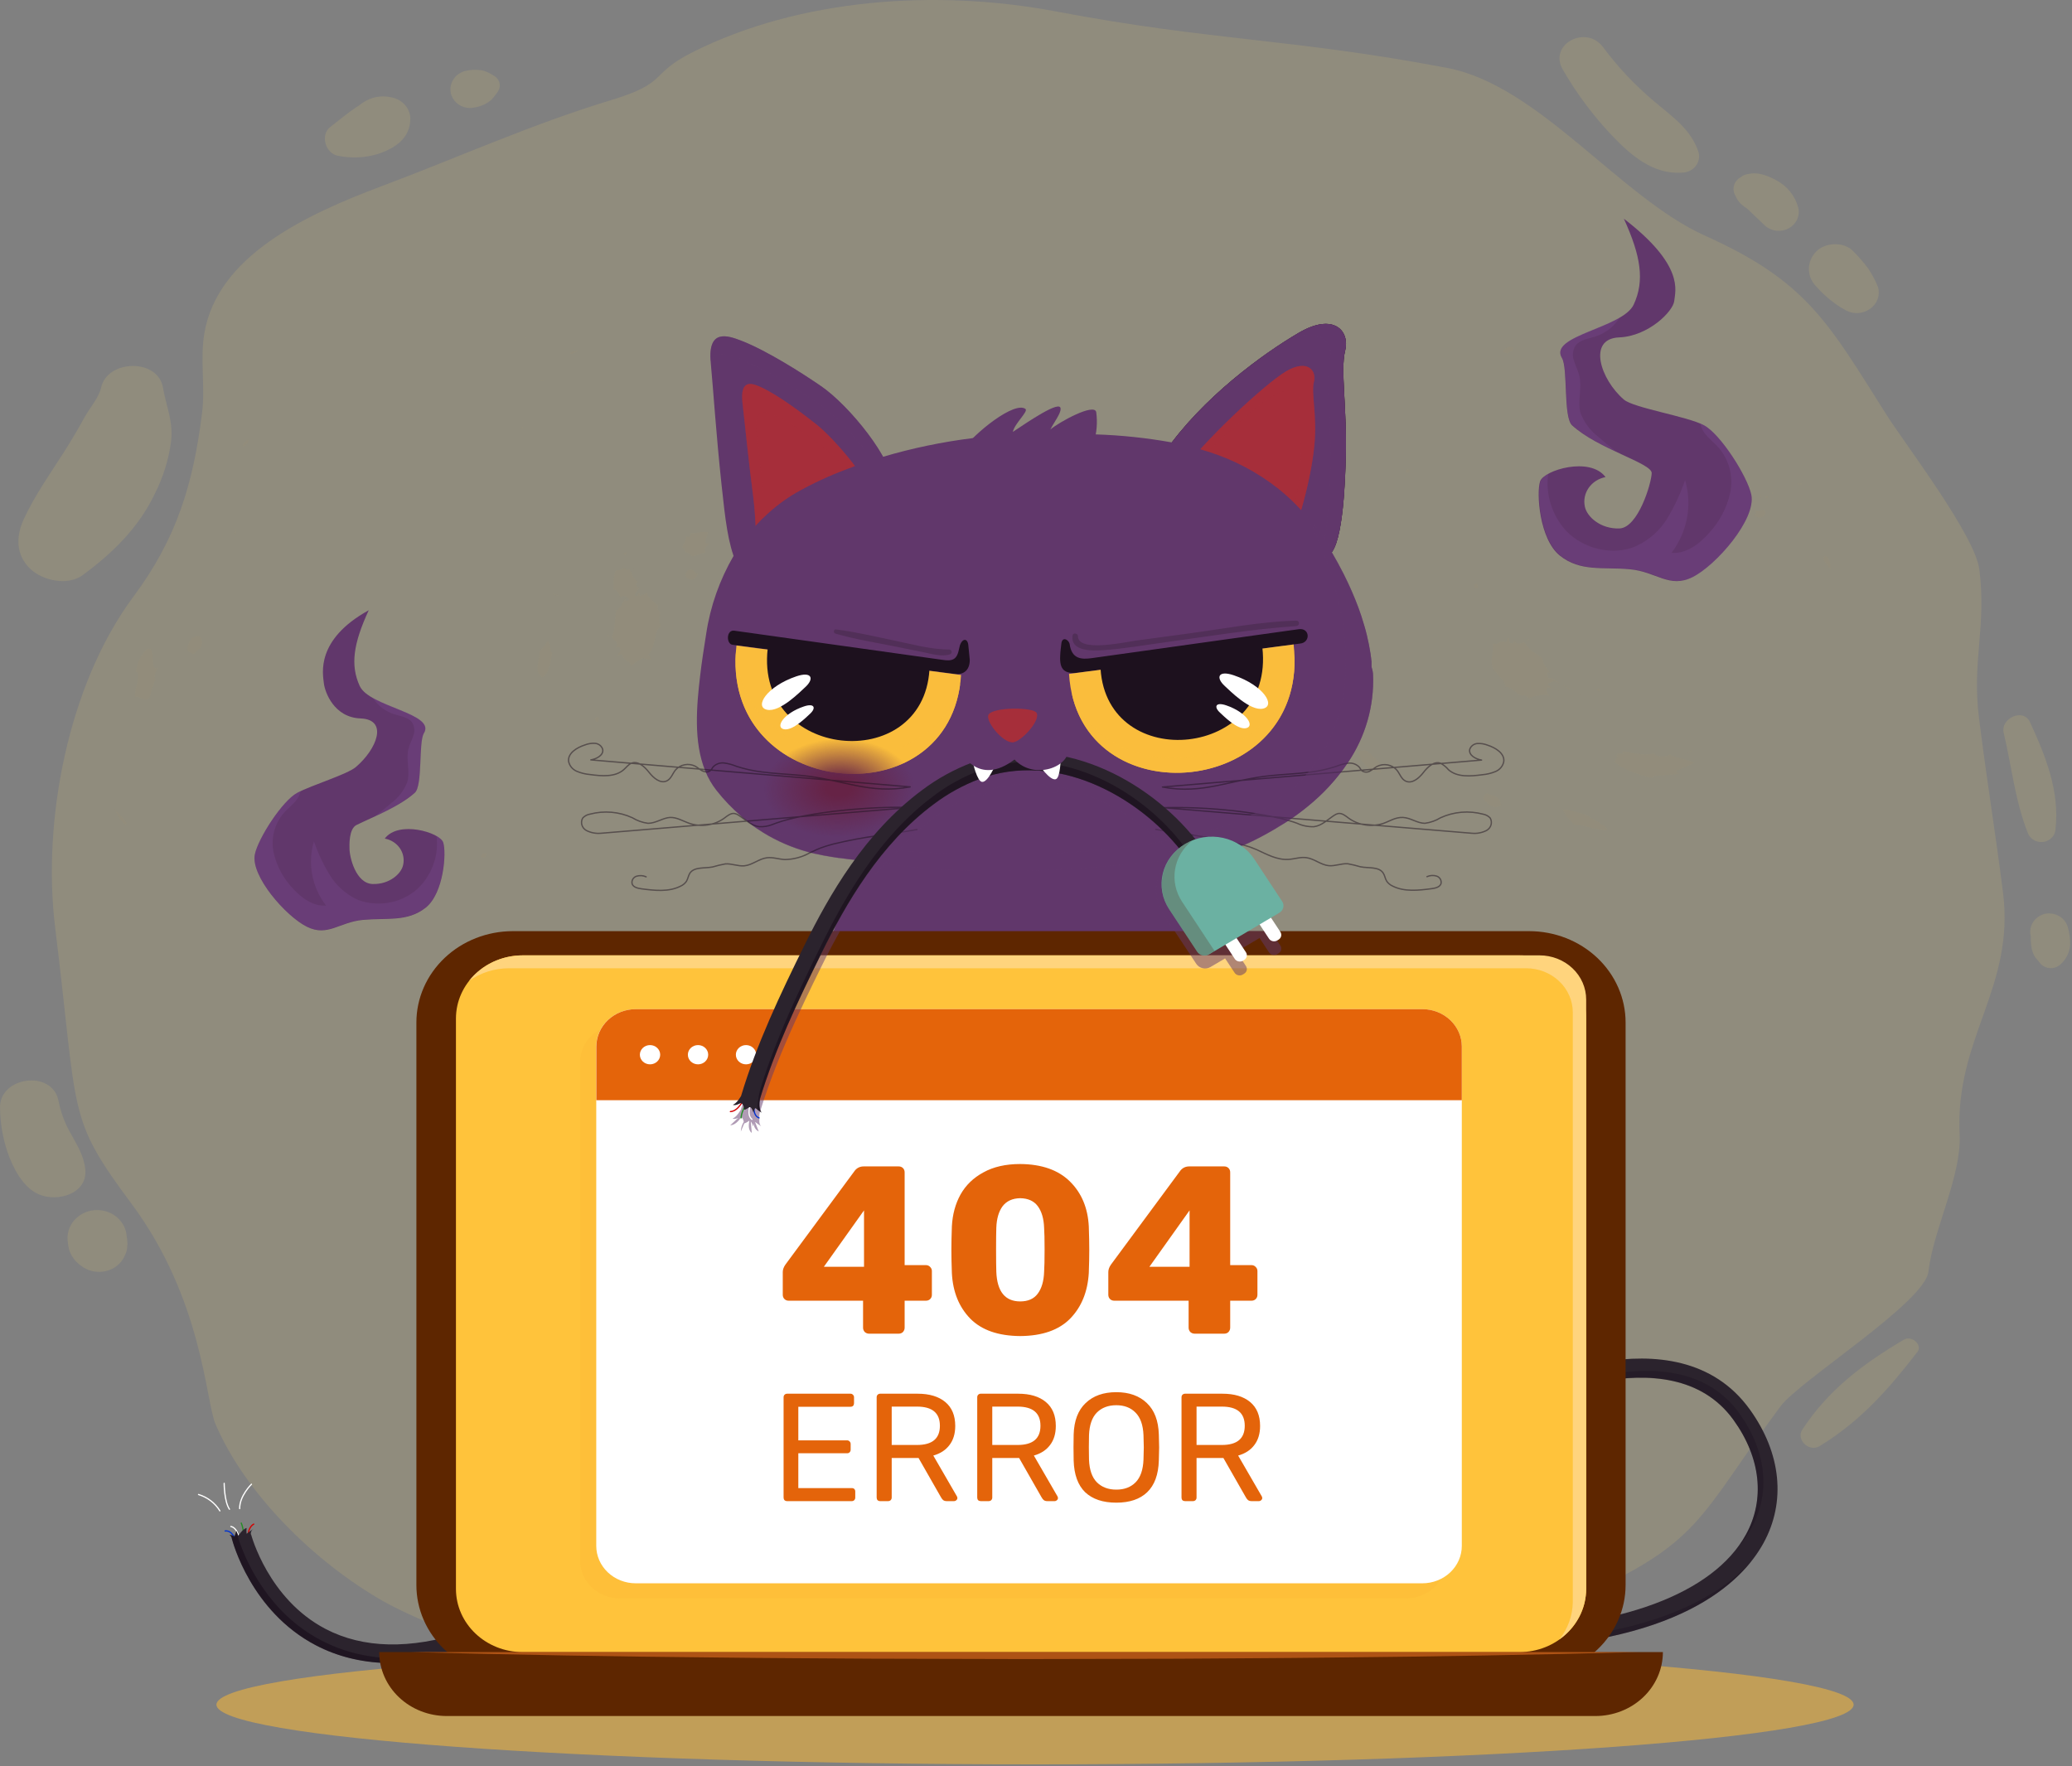 <svg width="1064" height="907" viewBox="0 0 1064 907" fill="none" xmlns="http://www.w3.org/2000/svg">
<rect x="0" y="0" width="1064" height="907" fill="#808080" stroke="none"/>
<g style="mix-blend-mode:multiply" opacity="0.58">
<path d="M531.5 906.103C763.657 906.103 951.856 892.381 951.856 875.455C951.856 858.528 763.657 844.807 531.5 844.807C299.344 844.807 111.145 858.528 111.145 875.455C111.145 892.381 299.344 906.103 531.5 906.103Z" fill="#F0B33B"/>
</g>
<g opacity="0.5">
<g style="mix-blend-mode:screen" opacity="0.5">
<g style="mix-blend-mode:screen" opacity="0.5">
<path d="M355.636 26.814C410.761 -0.906 481.086 -5.706 542.292 5.886C622.7 21.102 662.625 19.638 743.033 34.854C790.457 43.83 832.004 101.526 875.704 121.11C928.194 144.654 938.91 165.918 968.804 213.102C978.405 228.27 1014.4 275.142 1016.46 292.686C1020.13 322.518 1012.5 339.174 1016.28 368.982C1020.56 403.038 1024.18 423.99 1028.54 458.046C1034.85 507.366 1003.79 533.022 1006.3 582.654C1007.39 603.87 992.617 631.854 990.312 652.974C988.589 668.79 923.888 709.23 914.312 722.238C871.574 779.838 874.133 792.966 806.366 821.934C777.562 834.246 767.581 859.326 736.37 864.054C709.188 868.182 681.422 866.286 654.012 863.934C599.697 859.254 566.409 874.878 512.601 866.502C467.001 859.302 408.076 864.102 361.842 866.502C340.284 867.558 303.88 860.118 282.726 855.894C264.056 852.15 213.516 831.894 197.125 822.51C161.937 802.59 126.014 767.31 110.637 731.31C105.57 719.454 104.101 667.398 67.57 618.246C34.054 573.222 40.337 573.798 28.329 476.406C21.565 421.686 34.941 351.606 68.457 306.486C90.776 276.51 99.186 248.646 103.746 212.214C105.469 198.606 102.657 184.71 104.937 171.15C111.65 131.502 156.744 110.334 196.137 95.55C235.53 80.766 273.53 63.582 313.684 51.462C343.78 42.366 332.912 38.262 355.636 26.814ZM83.708 199.134C81.174 183.894 55.056 184.542 51.889 199.134C50.8 204.174 45.961 209.67 43.377 214.374C39.999 220.518 36.427 226.55 32.661 232.47C25.416 243.798 17.689 254.646 12.116 266.838C8.164 275.526 8.062 285.054 15.586 292.182C21.894 298.158 34.688 301.014 42.338 295.446C57.868 284.094 71.345 270.774 79.502 253.566C83.789 245.123 86.604 236.078 87.837 226.782C89.078 216.318 85.405 209.07 83.708 199.134V199.134ZM210.704 60.894C210.704 70.902 203.104 76.086 193.958 79.11C187.401 81.078 180.416 81.392 173.692 80.022C167.054 78.942 164.369 69.294 169.562 65.238C174.376 61.518 177.998 58.446 182.508 55.35C183.068 54.952 183.652 54.583 184.256 54.246C186.364 52.471 188.828 51.117 191.501 50.262C194.944 49.267 198.622 49.267 202.065 50.262C204.519 50.921 206.683 52.311 208.239 54.226C209.795 56.14 210.659 58.478 210.704 60.894V60.894ZM255.848 46.782C254.809 48.336 253.657 49.819 252.402 51.222C250.11 53.196 247.287 54.533 244.245 55.086C242.286 55.626 240.201 55.593 238.263 54.992C236.324 54.39 234.623 53.249 233.38 51.716C232.137 50.184 231.412 48.332 231.298 46.403C231.185 44.473 231.689 42.556 232.744 40.902C234.087 38.733 236.267 37.141 238.824 36.462C241.901 35.727 245.114 35.662 248.222 36.27C250.151 36.922 251.982 37.81 253.669 38.91C255.048 39.69 256.05 40.952 256.457 42.424C256.864 43.897 256.646 45.462 255.848 46.782V46.782ZM19.994 613.398C11.761 609.942 6.618 599.598 3.882 591.798C1.431 584.441 0.126 576.785 0.006 569.07C-0.475 552.894 26.758 549.126 30.026 565.23C31.026 570.493 32.818 575.593 35.346 580.374C38.944 587.118 42.946 592.686 43.782 600.414C45.125 612.99 29.748 617.526 19.994 613.398V613.398ZM65.341 639.798C65.38 641.52 64.952 643.222 64.1 644.742C62.949 647.524 60.843 649.857 58.121 651.366C55.611 652.721 52.732 653.34 49.85 653.143C46.968 652.947 44.213 651.944 41.933 650.262C38.812 648.198 36.532 645.182 35.473 641.718C35.012 639.786 34.74 637.818 34.662 635.838C34.662 632.019 36.264 628.356 39.114 625.656C41.965 622.955 45.831 621.438 49.862 621.438C53.724 621.43 57.444 622.815 60.267 625.311C63.09 627.807 64.805 631.228 65.062 634.878C65.256 635.885 65.366 636.904 65.392 637.926C65.457 638.581 65.457 639.24 65.392 639.894L65.341 639.798ZM1055.54 425.718C1055.5 427.361 1054.83 428.933 1053.67 430.155C1052.51 431.377 1050.93 432.169 1049.22 432.391C1047.5 432.613 1045.75 432.25 1044.29 431.366C1042.83 430.483 1041.74 429.136 1041.23 427.566C1034.72 411.078 1032.97 393.438 1028.92 376.302C1027.17 368.934 1039.05 363.342 1042.45 370.902C1050.55 388.494 1057.72 406.47 1055.54 425.814V425.718ZM1044.93 491.526V491.646V491.526ZM1063.04 485.382C1062.76 489.2 1060.94 492.77 1057.98 495.366C1057.22 496.054 1056.3 496.571 1055.3 496.88C1054.31 497.19 1053.25 497.284 1052.2 497.155C1051.16 497.026 1050.16 496.678 1049.28 496.136C1048.4 495.594 1047.66 494.872 1047.11 494.022C1048.1 495.294 1045.13 491.502 1045.06 491.622C1044.31 490.349 1043.74 488.984 1043.38 487.566C1043.05 485.986 1042.86 484.379 1042.83 482.766C1042.83 482.31 1042.83 481.854 1042.83 481.398C1042.83 480.942 1042.83 481.086 1042.83 480.846C1042.22 478.469 1042.59 475.96 1043.86 473.832C1045.14 471.704 1047.22 470.118 1049.69 469.398C1052.2 468.782 1054.87 469.116 1057.13 470.331C1059.38 471.545 1061.05 473.543 1061.78 475.902C1062.71 479.007 1063.14 482.228 1063.04 485.454V485.382ZM984.51 694.422C969.817 713.454 955.529 729.726 934.477 742.638C928.98 746.022 922.114 739.326 925.534 734.166C938.936 713.79 956.441 700.566 977.696 687.99C981.749 685.662 987.525 690.726 984.536 694.494L984.51 694.422ZM863.772 88.662C848.8 89.766 837.248 79.494 827.874 69.726C818.072 59.382 809.57 47.993 802.541 35.79C794.941 22.758 814.524 12.414 823.264 24.294C830.774 34.414 839.496 43.676 849.256 51.894C858.528 59.814 868.458 66.294 872.258 78.294C872.575 79.52 872.596 80.797 872.318 82.031C872.041 83.264 871.474 84.423 870.658 85.42C869.842 86.416 868.799 87.226 867.606 87.787C866.414 88.349 865.103 88.648 863.772 88.662V88.662ZM906.458 115.974C903.722 113.454 901.113 110.814 898.377 108.27C898.377 108.27 897.288 107.31 897.085 107.094C896.034 106.409 895.035 105.655 894.096 104.838C892.818 103.606 891.825 102.135 891.182 100.518C890.22 98.944 889.946 97.076 890.419 95.313C890.893 93.55 892.076 92.033 893.716 91.086C892.398 92.118 892.753 91.878 894.754 90.366C895.631 89.846 896.616 89.51 897.642 89.382C899.763 88.878 901.982 88.878 904.102 89.382C906.84 90.05 909.466 91.076 911.905 92.43C914.768 93.916 917.271 95.951 919.256 98.406C921.241 100.861 922.663 103.681 923.432 106.686C923.917 108.71 923.706 110.828 922.829 112.731C921.952 114.633 920.456 116.219 918.558 117.257C916.661 118.295 914.463 118.731 912.286 118.5C910.109 118.269 908.066 117.384 906.458 115.974V115.974ZM960.292 158.598C958.539 159.871 956.43 160.628 954.227 160.773C952.024 160.918 949.825 160.445 947.904 159.414C942.114 156.207 936.968 152.055 932.704 147.15C930.252 144.725 928.884 141.496 928.884 138.138C928.884 134.78 930.252 131.552 932.704 129.126C937.34 124.326 947.169 124.014 951.754 129.126C954.512 131.873 957.052 134.809 959.354 137.91C961.387 140.937 963.085 144.154 964.421 147.51C964.99 149.533 964.905 151.671 964.178 153.647C963.451 155.624 962.115 157.349 960.342 158.598H960.292Z" fill="#FFDE66"/>
</g>
</g>
<g style="mix-blend-mode:multiply" opacity="0.33">
<g style="mix-blend-mode:multiply" opacity="0.33">
<g style="mix-blend-mode:multiply" opacity="0.45">
<path d="M667.668 244.566L667.491 244.902C667.537 244.784 667.597 244.672 667.668 244.566Z" fill="#FABD3C"/>
<path d="M667.693 244.542L669.315 241.398L673.115 233.766L669.645 240.746C669.831 240.397 670.176 240.231 670.176 240.414C670.053 240.847 669.968 241.288 669.923 241.734C669.292 242.31 668.746 242.964 668.301 243.678L667.693 244.542Z" fill="#FABD3C"/>
<path d="M880.848 232.662C881.127 232.518 880.975 232.806 881.127 232.806C881.127 232.974 880.873 233.094 880.848 233.214V232.662Z" fill="#FABD3C"/>
<path d="M722.565 242.838C721.299 241.878 722.464 240.15 723.832 241.326H723.705C723.778 241.498 723.803 241.684 723.78 241.868C723.756 242.051 723.685 242.227 723.571 242.377C723.458 242.528 723.306 242.649 723.13 242.729C722.955 242.81 722.76 242.847 722.565 242.838Z" fill="#FABD3C"/>
<path d="M758.836 300.92C758.875 301.258 758.843 301.6 758.741 301.926C758.562 302.011 758.362 302.052 758.162 302.044C757.961 302.037 757.766 301.981 757.594 301.883C757.422 301.785 757.279 301.647 757.179 301.483C757.078 301.318 757.023 301.132 757.019 300.942C757.014 300.771 757.054 300.602 757.136 300.449C757.218 300.297 757.338 300.166 757.486 300.068C757.634 299.971 757.806 299.91 757.985 299.89C758.164 299.871 758.346 299.894 758.513 299.958C758.687 300.255 758.796 300.583 758.836 300.92Z" fill="#FABD3C"/>
<path d="M772.675 320.382L772.193 319.686L772.675 319.974V320.382Z" fill="#FABD3C"/>
<path d="M783.239 329.286C783.248 329.276 783.257 329.266 783.266 329.256C783.323 329.174 783.441 329.094 783.441 329.094C783.847 328.686 784.632 328.518 785.063 328.062V328.086C785.62 329.142 783.973 328.854 783.441 329.094C783.378 329.143 783.32 329.197 783.266 329.256C783.253 329.274 783.243 329.292 783.239 329.31V329.286Z" fill="#FABD3C"/>
<path d="M794.841 352.854C793.625 354.294 794.385 355.878 795.703 357.246V357.27C791.852 355.974 788.939 357.438 785.772 358.35L786.051 359.166C785.417 358.278 783.492 357.726 782.884 356.91C780.021 358.686 776.449 352.158 773.257 352.95C773.123 351.37 772.395 349.889 771.205 348.774C769.948 347.506 768.804 346.141 767.785 344.694L767.608 344.886C766.104 342.641 765.56 339.937 766.088 337.326C766.74 335.043 766.895 332.659 766.544 330.318C769.66 331.758 769.939 328.23 773.46 329.886L774.347 327.486C775.689 328.302 774.043 329.982 776.449 330.462C777.311 330.558 777.589 329.574 777.589 328.782C778.603 331.902 781.288 329.79 782.96 329.934C783.927 331.754 785.333 333.332 787.064 334.542C788.928 335.719 790.69 337.035 792.333 338.478C792.055 340.878 794.689 343.278 795.855 345.678C793.347 344.382 794.892 347.262 795.221 348.246C797.248 348.006 799.528 349.878 800.668 350.814L797.805 349.758C796.817 350.598 794.867 350.454 794.993 352.038C795.388 352.122 795.748 352.315 796.028 352.593C796.307 352.87 796.494 353.22 796.564 353.598C795.918 353.54 795.311 353.278 794.841 352.854Z" fill="#FABD3C"/>
<path d="M792.46 337.734C792.424 337.965 792.424 338.199 792.46 338.43C792.789 338.334 792.46 337.926 792.46 337.734Z" fill="#FABD3C"/>
<path d="M786.076 359.07L786.093 359.114C786.281 359.322 786.383 359.587 786.38 359.862L786.093 359.114C786.079 359.099 786.065 359.085 786.051 359.07H786.076Z" fill="#FABD3C"/>
<path d="M677.32 311.478H677.143L677.396 309.63H677.573L677.32 311.478Z" fill="#FABD3C"/>
<path d="M691.887 316.758C691.659 317.118 690.848 316.974 690.24 316.47H690.139C690.012 315.246 691.405 316.134 691.887 316.758Z" fill="#FABD3C"/>
<path d="M802.821 351.942C802.831 351.95 802.84 351.957 802.849 351.965C803.256 352.049 803.627 352.25 803.911 352.542C803.935 352.561 803.959 352.581 803.982 352.6C804.891 352.898 805.816 353.085 806.292 354.078C805.456 354.171 804.763 353.247 803.982 352.6C803.925 352.581 803.867 352.562 803.809 352.542H803.911C803.523 352.412 803.163 352.216 802.849 351.965C802.806 351.956 802.763 351.948 802.72 351.942H802.821Z" fill="#FABD3C"/>
<path d="M800.617 354.678L799.781 354.102L800.389 354.078L800.617 354.678Z" fill="#FABD3C"/>
<path d="M819.845 354.318C820.099 353.886 820.884 353.19 821.441 354.102H821.34C821.695 355.638 820.327 355.014 819.845 354.318Z" fill="#FABD3C"/>
<path d="M810.168 355.83L810.827 355.974L811.941 356.646L810.168 355.83Z" fill="#FABD3C"/>
<path d="M837.3 396.15C834.406 394.993 831.702 393.449 829.269 391.566H829.168C828.341 390.38 832.226 389.232 829.518 387.38C829.343 387.281 829.173 387.169 828.994 387.059C828.725 386.91 828.413 386.756 828.053 386.598C828.422 386.72 828.719 386.889 828.994 387.059C829.191 387.168 829.365 387.275 829.518 387.38C829.867 387.577 830.237 387.726 830.739 387.726C829.295 385.518 835.704 388.542 832.765 386.022C833.928 385.948 835.097 386.029 836.236 386.262C837.503 386.454 838.82 386.742 840.213 386.982C843.357 387.644 846.623 387.586 849.739 386.814C849.004 387.558 850.828 388.182 852.956 388.326C855.084 388.47 857.465 388.038 857.465 387.342C861.189 389.958 867.345 389.766 869.879 391.782C867.596 393.01 865.226 394.084 862.785 394.998C860.733 395.934 859.72 396.75 862.785 397.398C856.883 398.214 847.56 398.022 848.472 399.558C844.641 398.764 840.9 397.623 837.3 396.15Z" fill="#FABD3C"/>
<path d="M708.049 391.062C708.632 393.222 708.455 393.894 709.316 396.654H709.215C707.847 397.926 705.339 394.686 704.072 396.006C702.408 394.453 700.859 392.793 699.436 391.038C698.392 389.63 697.819 387.958 697.789 386.238C698.068 385.086 699.689 385.71 700.449 385.23C701.817 385.23 703.109 386.382 704.351 387.63C705.453 388.894 706.693 390.044 708.049 391.062Z" fill="#FABD3C"/>
<path d="M869.448 385.278C868.612 385.662 867.776 386.07 866.915 386.406H866.813C867.345 386.07 867.877 385.686 868.46 385.278H869.448Z" fill="#FABD3C"/>
<path d="M761.629 409.446C762.237 408.798 762.44 407.31 763.707 407.526C766.037 408.294 768.571 408.726 770.015 410.766C770.572 411.846 770.42 412.494 770.876 413.358C769.331 414.438 768.013 415.542 764.416 413.142C763.656 412.062 761.427 410.958 761.629 409.446Z" fill="#FABD3C"/>
<path d="M810.244 423.678C809.685 423.564 809.106 423.564 808.547 423.678V423.558C805.841 421.324 803.724 418.522 802.365 415.374L802.948 415.902C804.594 415.76 806.253 415.99 807.787 416.574C809.83 417.22 811.911 417.757 814.019 418.182C818.401 421.086 821.821 422.382 824.481 424.662C827.141 426.942 823.367 426.582 819.136 425.646C816.856 425.166 814.703 424.59 812.777 424.158C811.944 423.95 811.098 423.79 810.244 423.678Z" fill="#FABD3C"/>
<path d="M887.31 284.353C886.96 284.113 886.68 283.793 886.497 283.422V283.302C887.257 282.27 888.271 283.638 888.499 284.79C888.07 284.743 887.661 284.592 887.31 284.353Z" fill="#FABD3C"/>
<path d="M873.856 280.398L874.185 278.622L874.869 277.998L873.856 280.398Z" fill="#FABD3C"/>
<path d="M851.259 271.422C851.257 271.419 851.254 271.416 851.252 271.413C851.204 271.521 851.124 271.615 851.022 271.682C850.916 271.753 850.789 271.792 850.659 271.794C850.529 271.797 850.401 271.763 850.291 271.697C850.182 271.63 850.095 271.535 850.043 271.422C850.11 271.328 850.201 271.251 850.307 271.198C850.413 271.145 850.531 271.117 850.651 271.117C850.771 271.117 850.889 271.145 850.995 271.198C851.097 271.249 851.186 271.323 851.252 271.413C851.254 271.408 851.257 271.403 851.259 271.398V271.422Z" fill="#FABD3C"/>
<path d="M939.925 291.918C939.926 291.914 939.927 291.909 939.927 291.905C939.036 291.961 937.645 289.316 936.733 288.102C935.923 285.558 937.037 285.558 937.975 285.558C938.841 286.549 939.456 287.715 939.773 288.966C940.038 289.925 940.09 290.926 939.927 291.905C939.952 291.904 939.977 291.9 940.001 291.894L939.925 291.918Z" fill="#FABD3C"/>
<path d="M896.884 268.59C896.453 268.734 896.58 268.47 896.453 268.326L896.58 268.062L896.884 268.59Z" fill="#FABD3C"/>
<path d="M896.453 265.782L896.656 265.638L896.453 266.454C896.073 266.31 896.453 265.902 896.453 265.782Z" fill="#FABD3C"/>
<path d="M906.08 264.606C905.339 265.376 904.314 265.849 903.217 265.926C902.508 265.374 899.468 264.918 901.849 263.838L901.571 262.35C903.724 262.686 904.028 261.846 906.257 261.846C905.852 262.71 907.372 263.07 906.08 264.606Z" fill="#FABD3C"/>
<path d="M900.557 264.246L901.089 264.102L901.039 264.246H900.557Z" fill="#FABD3C"/>
<path d="M907.549 255.798C906.865 255.918 906.384 255.678 906.536 255.222L906.46 255.246C907.853 253.926 908.765 255.39 907.549 255.798Z" fill="#FABD3C"/>
<path d="M903.977 255.438C903.775 255.198 903.268 255.054 903.775 254.598V254.622C904.94 254.118 904.991 255.174 903.977 255.438Z" fill="#FABD3C"/>
<path d="M910.336 253.614C910.209 253.398 909.348 253.71 909.981 253.062V253.086C911.071 252.678 910.437 253.302 910.336 253.614Z" fill="#FABD3C"/>
<path d="M922.876 248.262C923.205 248.742 923.864 248.934 925.257 248.694C926.017 247.614 923.585 248.646 922.876 248.262Z" fill="#FABD3C"/>
<path d="M925.384 247.662C925.713 247.518 926.22 247.326 925.713 247.662H925.384C925.384 247.662 925.257 247.614 925.384 247.566V247.662Z" fill="#FABD3C"/>
<path d="M922.445 244.134C923.129 243.822 923.661 243.99 922.977 244.302V244.326C922.597 244.326 922.648 244.182 922.445 244.134Z" fill="#FABD3C"/>
<path d="M773.865 178.614C774.801 178.239 775.833 178.138 776.829 178.326V178.302C778.02 179.838 775.157 180.87 773.941 181.518C773.257 181.278 772.548 181.062 771.788 180.846C771.89 180.331 772.136 179.852 772.502 179.459C772.868 179.066 773.339 178.774 773.865 178.614Z" fill="#FABD3C"/>
<path d="M826.964 148.854C828.484 150.534 823.24 149.31 823.696 147.678V147.654C824.147 147.179 825.638 148.066 826.921 148.829L826.964 148.854Z" fill="#FABD3C"/>
<path d="M102.557 333.102C101.392 334.182 100.201 335.838 98.859 335.838L98.733 335.772C97.3 335.025 95.803 334.245 96.123 332.286C97.415 329.646 97.516 327.582 100.581 326.742C103.647 325.902 105.091 330.054 102.557 333.102Z" fill="#FABD3C"/>
<path d="M75.704 333.198C78.44 332.478 78.313 335.718 78.44 338.766C78.567 341.814 78.896 344.502 81.683 342.51C80.773 343.37 80.118 344.441 79.78 345.615C79.442 346.79 79.434 348.028 79.757 349.206C78.549 352.182 77.575 355.238 76.844 358.35C73.931 361.086 70.815 356.598 69.244 358.158C69.252 356.879 69.371 355.603 69.599 354.342C69.866 353.006 70.157 351.604 70.426 350.305L70.46 350.142C71.043 347.55 71.296 345.366 69.801 344.982C70.171 340.5 72.272 336.304 75.704 333.198Z" fill="#FABD3C"/>
<path d="M58.781 415.566C58.826 415.641 58.871 415.719 58.916 415.797C61.122 417.633 64.989 421.722 65.039 423.438C62.038 422.786 60.422 418.423 58.916 415.797C58.871 415.759 58.826 415.722 58.781 415.686V415.566Z" fill="#FABD3C"/>
<path d="M248.072 438.318C249.288 437.718 250.301 438.534 249.567 439.566V439.734C247.591 441.366 245.792 440.31 248.072 438.318Z" fill="#FABD3C"/>
<path d="M307.463 369.74C307.392 369.955 307.277 370.154 307.124 370.326V370.494C306.44 370.974 305.756 370.638 305.528 369.486C305.619 369.149 305.786 368.836 306.018 368.566C306.25 368.297 306.541 368.078 306.871 367.926C307.057 368.066 307.211 368.24 307.325 368.437C307.439 368.634 307.51 368.851 307.533 369.075C307.557 369.299 307.533 369.525 307.463 369.74Z" fill="#FABD3C"/>
<path d="M312.216 343.038L312.52 342.726L312.216 343.638V343.038Z" fill="#FABD3C"/>
<path d="M313.381 327.246H313.128C313.128 327.246 313.305 327.294 313.381 327.246Z" fill="#FABD3C"/>
<path d="M311.304 326.334C311.937 326.454 312.545 327.078 313.128 327.198C312.571 326.862 311.887 325.182 311.304 326.334Z" fill="#FABD3C"/>
<path d="M316.396 313.494C316.178 313.599 315.949 313.679 315.712 313.734C315.864 313.614 316.041 313.182 316.396 313.35C316.384 313.397 316.384 313.447 316.396 313.494Z" fill="#FABD3C"/>
<path d="M338.715 309.75L338.081 310.182C338.144 310.068 338.233 309.969 338.343 309.894C338.453 309.819 338.581 309.77 338.715 309.75Z" fill="#FABD3C"/>
<path d="M338.765 316.614C338.616 317.406 338.54 318.209 338.537 319.014C338.582 319.856 338.891 320.667 339.424 321.342C336.308 323.91 336.815 327.774 335.244 331.902H335.497C334.956 333.433 334.095 334.846 332.964 336.054C333.648 337.038 334.383 337.998 333.648 338.91C332.837 338.766 331.393 338.838 330.608 337.854C328.126 338.851 325.904 340.35 324.097 342.246C323.363 338.43 320.373 340.374 319.537 336.03L317.131 336.678C316.979 334.902 319.259 335.358 318.296 332.838C317.865 331.998 316.928 332.406 316.219 332.838C318.271 329.934 314.927 328.782 314.091 327.174C315.083 325.057 315.609 322.77 315.636 320.454C315.712 319.182 315.915 318.03 315.915 316.782C315.965 316.158 316.041 315.414 316.117 314.934C316.193 314.454 316.32 313.974 316.447 313.494C318.701 312.486 319.436 309.318 321.235 307.494C321.209 309.342 322.324 308.478 323.185 307.686C321.615 306.702 319.715 304.782 318.727 307.062C318.043 305.19 316.421 302.166 315.003 303.006C314.821 299.708 315.137 296.403 315.94 293.19C316.675 292.23 320.399 293.694 319.715 290.55C320.069 291.15 319.588 291.63 320.069 292.11C321.412 290.55 321.665 294.318 322.603 292.11C324.933 293.622 324.3 296.958 327.669 298.758C326.377 298.758 326.58 300.438 327.239 301.302L327.543 301.11V301.518C327.647 301.639 327.788 301.726 327.946 301.769C328.105 301.812 328.273 301.808 328.429 301.758C327.408 302.934 326.556 304.233 325.896 305.622C326.128 305.814 326.413 305.941 326.717 305.988C327.022 306.035 327.334 305.999 327.619 305.886C327.505 305.582 327.514 305.249 327.645 304.952C327.777 304.655 328.02 304.415 328.328 304.278C328.532 304.747 328.532 305.273 328.328 305.742C328.859 305.875 329.418 305.875 329.949 305.742L329.316 305.166L330.253 305.526V305.646C331.025 305.32 331.646 304.74 332.001 304.014C332.584 306.99 335.219 308.646 337.524 310.542L338.081 310.158C337.651 310.878 338.056 312.294 337.651 312.918C339.171 313.59 338.993 314.934 338.765 316.614Z" fill="#FABD3C"/>
<path d="M350.875 446.118L348.468 447.486V447.198L350.875 445.83V446.118Z" fill="#FABD3C"/>
<path d="M352.749 427.158C353.053 426.126 352.876 425.166 352.42 425.19C351.913 426.102 351.66 428.286 352.749 427.158Z" fill="#FABD3C"/>
<path d="M321.26 285.126C321.817 284.406 322.248 283.158 320.728 283.71C319.917 284.43 320.779 285.126 321.26 285.126Z" fill="#FABD3C"/>
<path d="M325.212 293.286V292.71L325.237 292.782C325.249 292.728 325.261 292.676 325.273 292.627C325.327 292.299 325.405 291.968 325.465 291.654C325.443 292.013 325.362 292.261 325.273 292.627C325.237 292.85 325.212 293.072 325.212 293.286Z" fill="#FABD3C"/>
<path d="M358.525 294.582C358.069 295.23 357.613 297.846 355.08 297.63L355.105 297.702C354.591 297.745 354.075 297.648 353.617 297.422C353.159 297.196 352.778 296.851 352.52 296.428C352.262 296.004 352.137 295.52 352.16 295.031C352.182 294.543 352.352 294.07 352.648 293.67C353.104 292.398 354.827 292.422 355.992 292.854C357.157 293.286 357.208 295.038 358.525 294.582Z" fill="#FABD3C"/>
<path d="M363.516 273.39C363.212 275.67 360.755 279.822 364.2 279.03L364.327 279.102C363.646 279.706 363.003 280.347 362.401 281.022C361.793 281.91 361.54 283.038 362.528 283.614L359.184 284.742C358.035 285.183 356.836 285.497 355.612 285.678C354.594 285.549 353.294 283.107 351.838 283.745C351.791 283.77 351.743 283.793 351.694 283.818C351.565 283.892 351.436 283.991 351.305 284.118C351.403 283.97 351.55 283.889 351.694 283.818C351.742 283.79 351.79 283.766 351.838 283.745C352.006 283.654 352.141 283.545 352.141 283.302C350.216 282.99 352.648 281.334 350.52 281.574C350.452 281.071 350.494 280.561 350.642 280.074C350.79 279.587 351.042 279.134 351.381 278.742C351.765 278.256 352.042 277.701 352.194 277.112C352.346 276.522 352.371 275.909 352.268 275.31C353.104 276.414 354.599 275.358 354.599 274.494C354.665 274.361 354.688 274.213 354.666 274.068C354.643 273.923 354.576 273.787 354.472 273.678C357.892 274.158 360.704 272.454 363.516 273.39Z" fill="#FABD3C"/>
<path d="M277.129 334.518C278.649 332.454 279.359 332.19 281.183 329.43L281.208 329.406C283.108 329.838 281.74 334.566 283.589 335.046C282.373 341.694 281.917 345.318 278.903 347.718C277.763 348.222 277.357 346.23 276.521 345.822C274.976 343.11 277.129 337.998 277.129 334.518Z" fill="#FABD3C"/>
<path d="M358.728 268.878L358.12 270.294L358.221 269.094L358.728 268.878Z" fill="#FABD3C"/>
<path d="M395.411 320.478C395.412 320.471 395.414 320.464 395.415 320.456C394.96 320.52 395.135 321.12 393.663 320.742C392.775 320.501 391.924 320.155 391.129 319.71C390.699 319.062 390.04 317.982 390.699 317.982C391.357 317.982 391.965 318.198 392.447 318.198C394.103 319.006 395.56 319.72 395.415 320.456C395.422 320.456 395.429 320.455 395.436 320.454L395.411 320.478Z" fill="#FABD3C"/>
<path d="M380.743 303.75C382.212 303.726 382.465 303.27 384.188 304.038L384.213 304.014C387.253 305.286 384.999 306.582 386.747 308.166C384.962 307.763 383.21 307.241 381.503 306.606H381.781C380.616 305.55 381.072 304.71 380.743 303.75Z" fill="#FABD3C"/>
<path d="M284.679 305.382C284.121 305.166 282.88 304.71 283.716 304.878L283.741 304.854C284.914 305.13 286.065 305.483 287.187 305.91C287.604 306.022 288.011 306.167 288.403 306.342C287.82 306.15 285.92 305.814 284.679 305.382Z" fill="#FABD3C"/>
<path d="M388.9 214.566C388.292 214.566 387.456 213.894 387.127 214.422C386.529 211.404 385.63 208.447 384.441 205.59C383.295 203.565 382.621 201.331 382.465 199.038C385.956 201.992 388.294 205.974 389.103 210.342C390.015 213.87 389.508 214.566 388.9 214.566Z" fill="#FABD3C"/>
<path d="M404.759 233.43C403.315 236.406 403.112 229.806 402.884 225.222L402.909 225.126C403.011 221.79 403.517 220.806 403.973 220.518C404.852 222.394 405.325 224.418 405.367 226.47C405.466 228.805 405.262 231.142 404.759 233.43Z" fill="#FABD3C"/>
<path d="M388.748 197.91C387.253 194.982 388.849 196.806 389.052 196.638H389.077C390.724 198.462 392.599 203.526 391.053 202.494C390.033 201.092 389.255 199.544 388.748 197.91Z" fill="#FABD3C"/>
<path d="M293.165 181.926C294.486 181.667 295.694 181.04 296.636 180.126C294.787 180.054 292.051 180.942 293.165 181.926Z" fill="#FABD3C"/>
<path d="M280.245 195.894H277.712L276.952 195.198L280.245 195.894Z" fill="#FABD3C"/>
<path d="M268.378 220.098C268.299 220.203 268.188 220.283 268.06 220.326C267.528 220.326 267.401 219.75 268.06 219.15C268.188 219.193 268.299 219.273 268.378 219.378C268.456 219.483 268.498 219.609 268.498 219.738C268.498 219.867 268.456 219.993 268.378 220.098Z" fill="#FABD3C"/>
<path d="M268.921 173.646L270.34 173.022L270.239 173.118C270.264 173.526 269.707 173.55 269.428 173.646H268.921Z" fill="#FABD3C"/>
<path d="M263.779 174.678H265.273L265.172 174.726C264.716 175.158 264.083 174.966 263.931 174.87L263.779 174.678Z" fill="#FABD3C"/>
<path d="M126.827 226.086C125.636 227.19 124.293 228.486 124.673 229.11C126.193 229.926 129.031 224.838 126.827 226.086Z" fill="#FABD3C"/>
<path d="M120.341 274.014C120.595 272.958 120.949 271.926 121.279 270.918C121.127 272.022 121.127 273.126 120.975 274.206L120.341 274.014Z" fill="#FABD3C"/>
</g>
</g>
</g>
</g>
<path d="M899.314 254.094C897.414 244.854 883.557 222.894 874.893 218.334C866.229 213.774 838.919 209.526 833.878 205.206C821.845 194.862 815.055 174.006 831.345 173.286C846.545 172.71 859.211 159.822 859.743 154.566C860.275 149.31 865.114 136.326 833.878 112.326C842.643 131.526 844.594 144.174 838.945 156.39C833.295 168.606 795.093 172.278 802.059 183.822C805.226 189.078 802.667 214.206 807.278 218.43C820.603 230.67 848.267 237.846 848.166 242.958C848.065 248.07 841.225 271.062 831.598 271.398C821.971 271.734 814.954 265.446 813.865 260.262C813.495 258.602 813.476 256.889 813.809 255.222C814.142 253.555 814.82 251.967 815.805 250.55C816.79 249.133 818.061 247.915 819.546 246.966C821.03 246.017 822.698 245.357 824.454 245.022C816.55 234.318 792.838 241.398 790.862 247.206C788.886 253.014 790.457 276.894 800.995 285.342C811.534 293.79 823.213 291.078 836.943 292.35C850.674 293.622 857.21 302.358 869.193 296.358C881.175 290.358 901.898 266.718 899.314 254.094Z" fill="#61376B"/>
<g style="mix-blend-mode:multiply" opacity="0.48">
<g style="mix-blend-mode:multiply" opacity="0.48">
<path d="M899.313 254.095C897.413 244.855 883.556 222.895 874.892 218.335C874.335 218.047 873.727 217.759 873.043 217.471C873.528 219.648 874.562 221.682 876.058 223.399C878.16 225.799 880.795 227.887 882.923 230.335C885.481 233.505 887.301 237.152 888.266 241.035C889.231 244.919 889.318 248.953 888.521 252.871C886.84 260.708 883.004 267.985 877.4 273.967C872.562 279.439 865.874 284.455 858.35 283.927C862.389 278.589 865.112 272.461 866.318 265.993C867.524 259.526 867.181 252.884 865.316 246.559C862.987 253.36 859.94 259.921 856.222 266.143C852.459 272.38 846.8 277.398 839.983 280.543C827.975 285.655 812.876 281.767 804.086 272.479C800.539 268.498 797.9 263.866 796.334 258.872C794.769 253.878 794.312 248.632 794.991 243.463C793.322 244.24 791.975 245.524 791.166 247.111C789.164 252.919 790.76 276.799 801.299 285.247C811.838 293.695 823.516 290.983 837.247 292.255C850.978 293.527 857.514 302.263 869.496 296.263C881.479 290.263 901.897 266.719 899.313 254.095Z" fill="#84529C"/>
</g>
<g style="mix-blend-mode:multiply" opacity="0.48">
<path d="M807.353 218.334C813.332 223.83 822.198 228.294 830.153 232.038C826.961 229.638 823.82 227.046 820.83 224.382C816.591 221.156 813.395 216.864 811.609 211.998C809.962 205.878 812.521 199.302 811.051 193.158C810.443 190.494 809.101 188.046 808.316 185.406C807.823 184.124 807.631 182.756 807.753 181.396C807.876 180.037 808.31 178.719 809.025 177.534C811.204 174.534 815.536 174.006 819.158 172.854C824.189 171.239 828.476 168.026 831.293 163.758L831.647 163.11C818.981 170.31 796.637 174.654 802.109 183.726C805.301 188.982 802.742 214.11 807.353 218.334Z" fill="#84529C"/>
</g>
</g>
<path d="M130.878 438.726C132.576 430.566 144.964 411.222 152.69 407.142C160.417 403.062 178.252 397.734 182.736 393.918C193.502 384.774 199.608 369.51 185.117 368.958C171.513 368.454 166.801 355.446 166.294 350.79C165.788 346.134 161.912 328.542 189.348 313.398C181.52 330.366 179.772 341.55 184.737 352.326C189.702 363.102 223.928 366.366 217.67 376.566C214.833 381.198 217.138 403.422 213.009 407.142C205.029 414.342 191.248 419.646 183.09 423.678C179.088 425.646 179.442 434.142 179.468 435.678C179.468 440.19 182.685 453.678 191.298 453.99C199.912 454.302 206.169 448.71 207.03 444.126C207.355 442.654 207.367 441.135 207.066 439.658C206.766 438.18 206.158 436.774 205.279 435.522C204.4 434.269 203.266 433.194 201.945 432.36C200.623 431.526 199.14 430.949 197.581 430.662C204.624 421.206 225.802 427.47 227.576 432.606C229.349 437.742 227.93 458.838 218.532 466.206C209.133 473.574 198.696 471.294 186.434 472.422C174.173 473.55 168.346 481.254 157.605 475.95C146.864 470.646 128.573 449.862 130.878 438.726Z" fill="#61376B"/>
<g style="mix-blend-mode:multiply" opacity="0.48">
<g style="mix-blend-mode:multiply" opacity="0.48">
<path d="M130.879 438.726C132.576 430.566 144.964 411.222 152.691 407.142C153.197 406.878 153.755 406.638 154.363 406.374C153.927 408.303 152.996 410.1 151.652 411.606C149.777 413.79 147.421 415.566 145.547 417.75C143.246 420.528 141.602 423.743 140.728 427.176C139.854 430.609 139.769 434.179 140.48 437.646C141.982 444.588 145.41 451.025 150.411 456.294C154.743 461.094 160.721 465.534 167.435 465.078C163.83 460.382 161.396 454.972 160.317 449.256C159.237 443.541 159.54 437.667 161.203 432.078C163.28 438.087 166.005 443.878 169.335 449.358C172.704 454.9 177.752 459.357 183.825 462.15C189.315 464.177 195.325 464.574 201.058 463.288C206.791 462.002 211.976 459.094 215.923 454.95C219.104 451.447 221.479 447.354 222.897 442.932C224.314 438.511 224.743 433.858 224.156 429.27C225.637 429.95 226.833 431.083 227.551 432.486C229.349 437.622 227.905 458.718 218.507 466.086C209.108 473.454 198.671 471.174 186.409 472.302C174.148 473.43 168.321 481.134 157.58 475.83C146.839 470.526 128.573 449.862 130.879 438.726Z" fill="#84529C"/>
</g>
<g style="mix-blend-mode:multiply" opacity="0.48">
<path d="M213.035 407.118C206.887 412.034 200.017 416.076 192.642 419.118C195.504 416.958 198.291 414.726 200.976 412.374C204.749 409.529 207.602 405.737 209.21 401.43C210.679 396.03 208.399 390.222 209.691 384.774C210.248 382.374 211.464 380.238 212.224 377.934C212.666 376.802 212.838 375.59 212.728 374.387C212.619 373.184 212.231 372.019 211.591 370.974C209.666 368.334 205.79 367.854 202.522 366.846C198.048 365.423 194.229 362.584 191.704 358.806L191.4 358.23C202.623 364.686 222.662 368.43 217.772 376.446C214.859 381.126 217.164 403.398 213.035 407.118Z" fill="#84529C"/>
</g>
</g>
<path d="M124.672 790.303C125.231 787.584 124.959 784.769 123.887 782.191" stroke="#268E26" stroke-width="0.63" stroke-linecap="round" stroke-linejoin="round"/>
<path d="M123.076 790.878C123.076 790.878 122.214 784.614 118.541 783.942" stroke="white" stroke-width="0.63" stroke-linecap="round" stroke-linejoin="round"/>
<path d="M121.126 791.047C121.126 791.047 119.302 785.767 115.604 786.247" stroke="#0032D0" stroke-width="0.63" stroke-linecap="round" stroke-linejoin="round"/>
<path d="M127.28 791.311C127.28 791.311 126.672 784.663 130.32 782.719" stroke="#D30000" stroke-width="0.63" stroke-linecap="round" stroke-linejoin="round"/>
<path d="M128.927 787.999L119.072 790.231C119.452 791.743 128.8 827.479 162.139 844.951C184.027 856.399 210.83 857.167 241.812 847.231C334.304 817.567 448.026 841.855 449.166 842.095L451.446 832.759C446.708 831.703 333.823 807.607 238.646 838.135C210.5 847.159 186.484 846.631 167.206 836.575C137.718 821.215 129.028 788.335 128.927 787.999Z" fill="#2B232D"/>
<path d="M119.071 790.231C119.04 789.832 118.911 789.444 118.696 789.098C118.481 788.753 118.184 788.459 117.83 788.24C120.363 788.744 120.363 789.247 120.363 789.247L121.377 786.247L122.415 788.647C122.415 788.647 124.569 785.264 126.646 784.688C126.499 785.683 126.499 786.692 126.646 787.688L130.218 785.047C129.715 785.376 129.318 785.83 129.072 786.36C128.826 786.89 128.74 787.474 128.825 788.047C128.825 790.447 127.811 791.48 127.153 791.696C125.521 792.002 123.871 792.218 122.213 792.344C122.035 792.248 119.071 790.231 119.071 790.231Z" fill="#2B232D"/>
<g style="mix-blend-mode:multiply" opacity="0.5">
<path d="M244.471 844.734C213.489 854.67 186.686 853.902 164.798 842.334C138.071 828.342 126.798 802.59 123.125 792.15C122.745 791.046 122.441 790.134 122.238 789.414C122.035 788.694 121.782 787.806 121.731 787.638C121.705 787.253 121.574 786.88 121.351 786.558L120.465 789.15C120.465 789.15 120.465 789.006 120.059 788.814C119.359 788.479 118.606 788.252 117.83 788.142C118.179 788.366 118.472 788.662 118.686 789.006C118.901 789.35 119.032 789.735 119.071 790.134C119.477 791.646 128.825 827.382 162.138 844.854C184.026 856.302 210.829 857.07 241.811 847.134C334.303 817.494 448.05 841.758 449.19 842.022L449.899 839.118C434.573 836.166 330.351 817.182 244.471 844.734Z" fill="#140716"/>
</g>
<path d="M101.947 767.526C106.576 768.942 110.485 771.936 112.917 775.926" stroke="white" stroke-width="0.63" stroke-linecap="round" stroke-linejoin="round"/>
<path d="M115.123 761.791C115.123 761.791 115.123 771.079 117.834 775.087" stroke="white" stroke-width="0.63" stroke-linecap="round" stroke-linejoin="round"/>
<path d="M129.131 762.246C129.131 762.246 122.949 768.246 123.076 774.774" stroke="white" stroke-width="0.63" stroke-linecap="round" stroke-linejoin="round"/>
<path d="M764.59 846.727L764.463 837.127C831.698 836.359 879.831 818.479 896.576 788.047C906.456 770.071 904.176 748.639 890.192 729.271C857.436 683.671 778.726 723.847 777.966 724.255L773.101 715.855C776.648 714.007 860.704 671.215 898.578 723.871C914.69 746.263 917.223 771.271 905.57 792.487C894.676 812.359 861.895 845.719 764.59 846.727Z" fill="#2B232D"/>
<g style="mix-blend-mode:multiply" opacity="0.5">
<g style="mix-blend-mode:multiply" opacity="0.5">
<path d="M900.022 800.958C884.974 820.542 849.152 845.862 764.59 846.822L764.463 837.222H767.478V843.27C846.999 842.31 883.428 819.918 900.022 800.958Z" fill="#140716"/>
</g>
<g style="mix-blend-mode:multiply" opacity="0.5">
<path d="M777.965 724.326L773.076 715.902C773.482 715.71 774.85 715.014 777.028 714.006L780.904 720.726C781.715 720.318 860.4 680.214 893.131 725.742C907.09 745.11 909.395 766.542 899.515 784.518C897.405 788.354 894.856 791.96 891.915 795.27C893.663 792.983 895.23 790.576 896.602 788.07C906.507 770.094 904.202 748.662 890.243 729.294C857.436 683.838 778.751 723.942 777.965 724.326Z" fill="#140716"/>
</g>
</g>
<path d="M660.724 612.63C654.948 637.038 621.001 644.934 522.252 643.518C423.452 644.934 389.556 637.038 383.805 612.63C378.08 581.214 392.064 546.39 414.053 508.038C420.429 496.788 425.752 485.031 429.963 472.902C433.129 463.854 435.612 455.166 437.563 447.342C438.753 442.542 439.665 438.054 440.451 433.998C440.957 431.166 441.413 428.574 441.793 426.222C441.793 425.694 441.971 425.19 442.021 424.662C442.224 423.486 442.376 422.262 442.528 421.326C442.68 420.39 442.781 419.31 442.883 418.446C443.415 414.198 443.567 411.774 443.567 411.774L454.967 411.414L460.033 411.222L471.611 410.838L511.815 409.47C511.815 409.014 511.815 408.75 511.815 408.75L522.353 409.134L532.892 408.75C532.892 408.75 532.892 409.014 532.892 409.47L591.361 411.462L598.48 411.702H601.013C601.013 411.702 601.013 412.23 601.14 413.142C601.14 413.598 601.14 414.198 601.292 414.894C601.419 416.214 601.596 417.942 601.849 420.054C601.849 420.894 602.052 421.806 602.179 422.79C602.533 425.718 602.989 429.15 603.572 433.014C603.775 434.286 603.977 435.63 604.205 436.998C604.661 439.862 605.193 442.91 605.801 446.142C607.22 453.846 609.044 462.534 611.349 471.846C611.349 472.134 611.527 472.47 611.603 472.782C612.025 474.51 612.481 476.262 612.971 478.038C615.504 487.638 618.569 497.646 622.217 507.918C635.213 544.326 666.272 582.486 660.724 612.63Z" fill="#61376B"/>
<path d="M378.131 289.255C373.774 278.935 372.482 267.127 370.531 249.007C367.669 222.223 366.275 200.023 364.983 186.343C363.311 168.751 373.495 172.207 380.766 175.015C393.787 180.055 412.204 191.815 421.578 198.271C436.17 208.231 459.071 236.503 458.463 249.607C443.972 266.887 417.828 284.575 378.131 289.255Z" fill="#61376B"/>
<g style="mix-blend-mode:multiply" opacity="0.5">
<path d="M458.464 249.607C457.754 250.455 457.02 251.295 456.26 252.127C451.421 237.727 433.004 216.127 420.59 207.583C411.242 201.175 392.724 189.367 379.778 184.327C374.433 182.263 367.593 179.839 364.933 185.599C363.59 168.799 373.572 172.231 380.766 175.015C393.788 180.055 412.205 191.815 421.578 198.271C436.17 208.327 459.046 236.527 458.464 249.607Z" fill="#61376B"/>
</g>
<path d="M390.672 287.263C387.48 279.319 388.595 268.951 386.796 255.151C384.136 234.703 382.565 217.807 381.324 207.367C379.728 193.951 386.568 196.831 391.457 199.159C400.223 203.335 412.763 212.791 419.147 217.879C429.103 225.823 449.141 249.295 449.116 259.231C440.021 271.999 416.816 284.719 390.672 287.263Z" fill="#A62E3A"/>
<g style="mix-blend-mode:multiply" opacity="0.35">
<path d="M448.939 257.551C442.544 248.285 434.953 239.812 426.341 232.327C419.957 227.239 407.417 217.784 398.652 213.632C393.763 211.232 386.923 208.399 388.519 221.815C389.76 232.255 391.305 249.175 393.991 269.599C394.827 276.031 395.029 281.599 395.333 286.735C393.788 286.975 392.217 287.167 390.672 287.311C387.48 279.367 388.595 268.999 386.796 255.175C384.136 234.752 382.565 217.855 381.324 207.415C379.728 194 386.568 196.88 391.457 199.208C400.248 203.36 412.763 212.84 419.172 217.928C428.571 225.416 447.039 246.847 448.939 257.551Z" fill="#A62E3A"/>
</g>
<path d="M597.748 232.735C603.372 254.335 673.089 292.735 682.843 284.719C689.911 278.983 690.797 244.567 691.051 235.807C691.836 208.951 688.213 190.207 690.747 180.127C693.28 170.047 685.021 160.351 667.009 170.887C648.997 181.423 617.457 204.031 597.748 232.735Z" fill="#3D243E"/>
<path d="M597.748 232.735C603.372 254.335 673.089 292.735 682.843 284.719C689.911 278.983 690.797 244.567 691.051 235.807C691.836 208.951 688.213 190.207 690.747 180.127C693.28 170.047 685.021 160.351 667.009 170.887C648.997 181.423 617.457 204.031 597.748 232.735Z" fill="#3D243E"/>
<path d="M597.748 232.735C603.372 254.335 673.089 292.735 682.843 284.719C689.911 278.983 690.797 244.567 691.051 235.807C691.836 208.951 688.213 190.207 690.747 180.127C693.28 170.047 685.021 160.351 667.009 170.887C648.997 181.423 617.457 204.031 597.748 232.735Z" fill="#61376B"/>
<g style="mix-blend-mode:multiply" opacity="0.5">
<path d="M682.841 284.717C681.356 285.669 679.537 286.031 677.774 285.725C682.233 274.445 682.841 248.789 683.094 241.397C683.879 214.541 680.282 195.797 682.79 185.741C685.298 175.685 677.065 165.941 659.053 176.477C654.999 178.877 650.287 181.829 645.17 185.333C652.126 180.164 659.373 175.357 666.881 170.933C684.893 160.397 693.126 170.093 690.618 180.173C688.11 190.253 691.707 208.973 690.922 235.853C690.795 244.565 689.909 278.981 682.841 284.717Z" fill="#61376B"/>
</g>
<path d="M605.195 244.471C608.539 257.311 654.443 285.391 660.27 280.663C664.475 277.231 672.937 249.031 674.887 229.303C676.534 213.367 673.19 202.135 674.71 196.135C676.23 190.135 671.29 184.351 660.549 190.615C649.807 196.879 616.925 227.359 605.195 244.471Z" fill="#A62E3A"/>
<g style="mix-blend-mode:multiply" opacity="0.35">
<path d="M674.887 229.302C672.835 249.054 664.475 277.302 660.27 280.662C659.876 280.954 659.4 281.13 658.902 281.166C663.093 268.479 666.011 255.445 667.617 242.238C669.263 226.302 665.919 215.07 667.414 209.046C668.909 203.022 664.019 197.262 653.278 203.55C644.538 208.662 620.953 229.95 606.209 246.894C605.785 246.129 605.446 245.325 605.195 244.494C616.925 227.382 649.833 196.926 660.574 190.638C671.315 184.35 676.205 190.134 674.71 196.158C673.215 202.182 676.559 213.366 674.887 229.302Z" fill="#A62E3A"/>
</g>
<path d="M705.083 346.47C705.744 362.514 701.19 378.364 692.036 391.878C686.391 400.225 679.476 407.738 671.516 414.174C669.946 415.446 668.375 416.694 666.728 417.894C665.082 419.094 663.46 420.294 661.662 421.422C660.395 422.262 659.128 423.126 657.786 423.822C656.443 424.518 655.252 425.454 653.808 426.222C649.654 428.67 645.372 430.926 640.964 432.99L640.23 433.302L638.684 433.926L637.595 434.31L636.582 434.646C635.534 434.982 634.394 435.318 633.162 435.654L630.628 436.302L628.551 436.806L627.183 437.118L623.256 437.934L618.19 438.87C615.935 439.302 613.579 439.686 611.122 440.07L608.867 440.406L604.839 440.982H604.535H604.256L600.735 441.462L596.428 442.014H595.896H595.719L589.234 442.758L585.408 443.19L581.71 443.55L578.822 443.838L573.147 444.366L568.207 444.774L565.674 444.966L558.074 445.518L553.007 445.854L546.065 446.262L542.924 446.43L540.163 446.55L535.578 446.742L531.854 446.886L527.293 447.006H524.076H520.124C499.806 447.648 479.467 446.66 459.324 444.054L456.791 443.67L454.435 443.358L448.355 442.614H448.152L447.24 442.494L443.288 442.062L439.108 441.582L435.055 441.102L431.458 440.622H431.002C429.659 440.43 428.316 440.238 426.974 439.998C425.631 439.758 424.288 439.566 422.946 439.302L419.095 438.486H418.841C417.727 438.222 416.612 437.958 415.498 437.646L415.016 437.526C406.833 435.305 399.046 431.94 391.912 427.542C390.747 426.822 389.582 426.078 388.467 425.31C387.352 424.542 386.288 423.75 385.224 422.91C383.958 421.998 382.691 421.014 381.526 419.982L380.841 419.382C376.055 415.297 371.71 410.771 367.871 405.87C365.51 402.853 363.601 399.541 362.196 396.03C356.015 380.982 357.738 362.43 359.511 347.214C360.347 339.894 361.512 332.67 362.652 325.398C364.764 311.337 369.554 297.757 376.788 285.318C379.983 279.867 383.751 274.737 388.036 270.006C389.727 268.112 391.52 266.301 393.407 264.582C398.011 260.259 403.109 256.435 408.607 253.182C417.109 248.354 426.024 244.212 435.258 240.798L439.007 239.382C441.844 238.326 444.758 237.318 447.722 236.358C449.571 235.758 451.471 235.158 453.396 234.606C468.429 230.16 483.838 226.948 499.452 225.006V225.006C513.561 223.249 527.783 222.447 542.012 222.606C548.852 222.606 555.718 222.798 562.558 223.086C575.679 223.501 588.748 224.873 601.647 227.19V227.19C606.587 228.133 611.474 229.311 616.29 230.718C617.607 231.078 618.823 231.486 620.216 231.894C633.505 236.062 645.84 242.577 656.569 251.094C659.39 253.366 662.134 255.822 664.803 258.462C665.588 259.23 666.348 260.022 667.108 260.862C667.108 260.862 667.108 260.862 667.235 260.982C667.362 261.102 667.767 261.558 668.02 261.87C668.274 262.182 668.679 262.566 668.983 262.926C669.794 263.79 670.554 264.678 671.339 265.614C672.175 266.598 672.986 267.582 673.872 268.638L675.139 270.294L675.544 270.822C676.051 271.494 676.507 272.19 677.014 272.886C677.52 273.582 677.976 274.23 678.432 274.926C678.888 275.622 678.99 275.718 679.243 276.126L679.952 277.158L680.712 278.406C681.32 279.366 681.928 280.302 682.511 281.286L683.752 283.398C686.083 287.382 688.186 291.27 690.111 295.062C691.606 298.038 692.974 300.966 694.215 303.822C694.848 305.262 695.431 306.678 696.014 308.094C696.596 309.51 697.128 310.902 697.635 312.27C698.142 313.638 698.623 315.054 699.079 316.398C699.535 317.742 700.143 319.758 700.624 321.414C701.106 323.07 701.562 324.702 701.942 326.334C702.727 329.55 703.335 332.718 703.816 335.79C703.816 336.462 704.019 337.11 704.095 337.806C704.095 338.454 704.272 339.15 704.323 339.822V340.374V340.95C704.323 341.238 704.323 341.502 704.323 341.766V342.606C704.779 343.934 705.032 345.222 705.083 346.47Z" fill="#61376B"/>
<path d="M497.985 338.863L497.275 331.663C497.047 327.847 494.387 327.439 492.943 331.375L492.513 333.151C491.499 338.407 489.523 339.847 483.722 338.839L377.322 323.935C372.838 323.047 372.838 330.847 376.207 331.135L489.979 346.063C494.438 346.783 498.01 344.503 497.985 338.863Z" fill="#1D111E"/>
<path d="M493.524 346.639C488.761 422.046 369.137 410.646 378.181 331.519L493.524 346.639Z" fill="#FABD3C"/>
<g style="mix-blend-mode:multiply" opacity="0.9">
<path d="M493.094 351.031C484.176 420.439 372.836 409.447 377.827 335.095C382.362 397.423 476.171 406.999 493.094 351.031Z" fill="#FABD3C"/>
</g>
<path d="M477.288 343.975C473.868 398.287 387.71 390.079 394.22 333.103L477.288 343.975Z" fill="#1D111E"/>
<path d="M408.887 347.358C393.687 352.542 387.227 363.006 393.864 364.494C400.501 365.982 411.116 355.062 413.472 352.926C418.26 348.582 416.968 344.622 408.887 347.358Z" fill="white"/>
<path d="M412.786 362.814C402.323 366.342 397.966 373.518 402.526 374.502C407.086 375.486 414.306 368.07 415.927 366.606C419.195 363.63 418.308 360.942 412.786 362.814Z" fill="white"/>
<path d="M667.641 330.51L553.919 345.414C546.775 346.278 544.039 344.094 544.419 336.822C544.419 335.358 544.977 330.942 544.977 330.942C545.255 326.55 548.701 328.398 549.258 330.654C550.297 338.55 555.389 338.718 560.607 337.998L667.007 323.118C672.733 322.422 673.062 329.958 667.641 330.51Z" fill="#1D111E"/>
<path d="M548.955 346.086C553.718 421.47 673.342 410.07 664.298 330.966L548.955 346.086Z" fill="#FABD3C"/>
<g style="mix-blend-mode:multiply" opacity="0.9">
<path d="M550.297 355.926C570.209 408.102 661.13 397.23 664.677 335.454C668.578 406.95 564.154 418.974 550.297 355.926Z" fill="#FABD3C"/>
</g>
<path d="M565.141 343.422C568.586 397.71 654.745 389.502 648.234 332.526L565.141 343.422Z" fill="#1D111E"/>
<path d="M633.569 346.806C648.895 351.99 655.229 362.454 648.591 363.918C641.954 365.382 631.339 354.486 628.983 352.35C624.195 348.006 625.487 344.046 633.569 346.806Z" fill="white"/>
<path d="M629.667 362.239C640.13 365.791 644.462 372.943 639.927 373.951C635.392 374.959 628.147 367.495 626.526 366.031C623.258 363.079 624.119 360.367 629.667 362.239Z" fill="white"/>
<path d="M532.36 366.222C530.992 363.03 509.788 363.03 507.61 367.062C505.912 370.206 514.652 381.27 519.972 381.246C524.076 381.126 534.184 370.422 532.36 366.222Z" fill="#A62E3A"/>
<g style="mix-blend-mode:multiply" opacity="0.28">
<path d="M520 381.247C515.769 381.247 509.41 374.335 507.789 369.895C510.474 373.351 514.35 376.591 517.238 376.567C520.532 376.567 527.676 369.607 529.449 364.687C531.02 365.071 531.982 365.575 532.362 366.223C534.186 370.423 524.078 381.127 520 381.247Z" fill="#A62E3A"/>
</g>
<g style="mix-blend-mode:multiply" opacity="0.5">
<path d="M593.518 425.982H593.796C595.646 426.342 597.799 426.702 600.155 427.062L604.816 427.758L613.683 429.054L620.27 430.11C626.565 431.067 632.791 432.389 638.915 434.07V434.07C641.08 434.677 643.197 435.431 645.248 436.326C650.467 438.726 655.787 441.702 661.588 441.366C664.679 441.198 667.719 440.046 670.784 440.454C674.888 440.982 678.232 444.174 682.362 444.582C685.63 444.87 688.847 443.358 692.115 443.598C694.349 444.007 696.556 444.536 698.727 445.182C702.831 445.926 708.075 445.014 710.279 448.35C711.14 449.622 711.267 451.23 712.077 452.526C712.823 453.618 713.876 454.491 715.118 455.046C721.122 458.094 728.418 457.278 735.156 456.39C737.006 456.15 739.184 455.67 739.919 453.99C740.158 453.194 740.078 452.342 739.695 451.598C739.311 450.853 738.651 450.27 737.842 449.958C736.181 449.415 734.362 449.51 732.775 450.222M760.819 390.342C757.728 389.862 754.106 387.798 754.714 384.894C754.966 384.079 755.47 383.353 756.16 382.81C756.851 382.267 757.697 381.931 758.59 381.846C760.38 381.735 762.174 382.014 763.834 382.662C767.988 384.006 772.675 386.886 772.219 391.038C772.025 392.158 771.541 393.215 770.812 394.115C770.083 395.015 769.13 395.731 768.039 396.198C765.848 397.118 763.511 397.686 761.123 397.878C755.119 398.694 748.228 399.246 743.82 395.31C742.718 393.977 741.36 392.854 739.818 391.998C736.398 390.726 733.079 393.942 730.875 396.798C728.671 399.654 725.124 402.702 721.805 401.142C719.551 400.086 718.867 397.398 717.322 395.526C716.132 394.139 714.472 393.187 712.623 392.832C710.774 392.478 708.853 392.743 707.188 393.582C705.896 394.278 704.832 395.286 703.515 395.982C702.887 396.355 702.155 396.541 701.414 396.516C700.673 396.49 699.958 396.254 699.36 395.838C698.883 395.305 698.467 394.726 698.119 394.11C697.414 393.306 696.504 392.686 695.476 392.308C694.447 391.93 693.334 391.807 692.242 391.95H692.064C689.954 392.274 687.894 392.847 685.934 393.654C681.566 395.062 677.059 396.043 672.482 396.582C668.834 397.038 665.135 397.326 661.436 397.59C658.548 397.83 655.66 398.022 652.823 398.31C631.568 400.35 617.838 408.15 596.912 404.19L760.819 390.342ZM755.828 427.926C758.46 428.182 761.111 427.672 763.428 426.462C764.525 425.823 765.324 424.813 765.663 423.636C766.002 422.459 765.855 421.204 765.252 420.126C764.306 419.093 763.022 418.392 761.604 418.134C754.316 416.185 746.526 416.842 739.716 419.982C737.297 421.467 734.565 422.434 731.711 422.814C727.784 422.814 724.364 419.982 720.438 419.814C716.511 419.646 713.623 421.758 710.304 422.886C707.343 423.854 704.175 424.115 701.082 423.646C697.989 423.177 695.066 421.993 692.571 420.198C690.95 418.998 689.202 417.462 687.175 417.798C686.452 417.965 685.771 418.267 685.174 418.686C681.779 420.894 678.739 424.086 674.66 424.566C671.678 424.656 668.719 424.046 666.047 422.79C664.78 422.334 663.514 421.878 661.968 421.47C659.435 420.726 656.471 420.03 653.355 419.406C650.822 418.878 648.086 418.398 645.274 417.966C629.371 415.47 613.255 414.401 597.14 414.774L755.828 427.926Z" stroke="#1D111E" stroke-width="0.68" stroke-linecap="round" stroke-linejoin="round"/>
</g>
<g style="mix-blend-mode:screen" opacity="0.65">
<path d="M522 365.526C517.799 364.553 513.361 365.2 509.663 367.326C509.03 367.734 509.232 368.958 510.094 368.982C511.967 368.845 513.819 368.515 515.616 367.998C517.629 367.695 519.66 367.511 521.696 367.446C522.684 367.374 523.014 365.814 522 365.526Z" fill="#A62E3A"/>
</g>
<path style="mix-blend-mode:color-dodge" d="M430.8 434.718C454.375 434.718 473.487 422.297 473.487 406.974C473.487 391.652 454.375 379.23 430.8 379.23C407.225 379.23 388.113 391.652 388.113 406.974C388.113 422.297 407.225 434.718 430.8 434.718Z" fill="url(#paint0_radial)"/>
<path style="mix-blend-mode:color-dodge" d="M619.382 430.087C642.957 430.087 662.069 417.665 662.069 402.343C662.069 387.02 642.957 374.599 619.382 374.599C595.807 374.599 576.695 387.02 576.695 402.343C576.695 417.665 595.807 430.087 619.382 430.087Z" fill="url(#paint1_radial)"/>
<g style="mix-blend-mode:screen" opacity="0.43">
<path d="M487.419 333.558C477.438 333.558 467.33 330.582 457.602 328.614C448.254 326.718 438.804 324.39 429.304 323.262C427.987 323.118 427.81 325.062 429 325.398C438.982 328.326 449.52 329.958 459.73 332.022L474.398 334.999C478.679 335.863 483.442 337.398 487.774 336.078C488.073 335.982 488.328 335.789 488.495 335.535C488.662 335.28 488.73 334.978 488.688 334.681C488.646 334.383 488.497 334.109 488.265 333.904C488.034 333.7 487.735 333.578 487.419 333.558V333.558Z" fill="#3D243E"/>
</g>
<g style="mix-blend-mode:screen" opacity="0.43">
<path d="M665.614 318.727C647.298 319.231 628.88 322.831 610.792 325.279L582.926 329.047C577.859 329.743 553.336 335.191 553.539 326.647C553.539 325.207 551.006 324.799 550.803 326.311C549.511 334.687 561.088 334.303 566.788 333.895C577.504 333.127 588.17 331.231 598.784 329.791C620.976 326.767 643.219 323.023 665.588 321.535C667.514 321.439 667.564 318.727 665.614 318.727Z" fill="#3D243E"/>
</g>
<path d="M492.941 232.494C500.972 221.622 521.112 205.95 526.609 210.03C528.104 211.35 521.061 217.422 520.099 221.814C527.699 216.75 544.799 205.014 544.621 209.958C544.799 212.358 541.125 217.038 539.377 220.59C543.38 217.038 562.177 206.622 562.937 211.734C563.621 216.878 563.216 222.099 561.747 227.094L520.605 231.894L492.941 232.494Z" fill="#61376B"/>
<g style="mix-blend-mode:multiply" opacity="0.5">
<path d="M705.083 346.471C705.744 362.516 701.19 378.366 692.036 391.879C686.391 400.227 679.476 407.739 671.516 414.175C669.946 415.447 668.375 416.695 666.728 417.895C665.082 419.095 663.435 420.295 661.662 421.399C660.395 422.263 659.128 423.103 657.811 423.943C656.494 424.783 655.278 425.575 653.834 426.343C649.679 428.775 645.398 431.023 640.99 433.087L640.255 433.423L638.71 434.047L637.62 434.431L636.607 434.767C635.56 435.103 634.42 435.439 633.187 435.775L630.654 436.423L628.576 436.927L627.208 437.239L623.282 438.055L618.215 438.991C615.276 439.519 612.16 440.023 608.867 440.527L604.839 441.103H604.535H604.18L600.659 441.583L596.352 442.135H595.82H595.643L589.158 442.879L585.332 443.311L581.634 443.671L578.746 443.959L573.071 444.487L568.131 444.895L565.598 445.087L557.998 445.639L552.931 445.975L545.99 446.383L542.848 446.551L540.087 446.671L535.502 446.863L531.778 447.007L527.218 447.127H524H520.048C499.73 447.769 479.391 446.782 459.248 444.175L454.41 443.479L448.33 442.735H448.127L443.263 442.183L439.083 441.703L435.03 441.223L431.432 440.743H430.976C429.634 440.551 428.291 440.359 426.948 440.119C425.606 439.879 424.263 439.687 422.92 439.423L419.07 438.607H418.816C417.702 438.343 416.587 438.079 415.472 437.767L414.991 437.647C406.808 435.427 399.021 432.062 391.887 427.663C390.722 426.943 389.556 426.199 388.442 425.431C387.327 424.663 386.187 423.871 385.098 423.031C391.777 425.995 398.825 428.148 406.074 429.439V429.439C412.28 430.783 419.475 432.031 427.43 433.159C429.963 433.543 432.75 433.903 435.536 434.263C439.691 434.791 443.998 435.271 448.456 435.727H449.394C452.915 436.063 456.538 436.399 460.211 436.687C501.555 440.047 552.095 440.071 594.047 432.727L596.023 432.367C599.798 431.695 603.471 430.951 607.068 430.135C608.386 429.847 609.602 429.559 610.97 429.223L613.199 428.671C624.124 426.078 634.71 422.343 644.764 417.535C650.594 414.743 656.047 411.294 661.003 407.263V407.263C665.066 403.886 668.797 400.167 672.15 396.151C701.764 360.559 690.339 312.151 680.231 285.271C679.75 284.023 679.268 282.871 678.812 281.671C676.592 276.058 674.055 270.562 671.212 265.207C672.048 266.191 672.859 267.175 673.746 268.231L675.012 269.887L675.418 270.415C675.924 271.087 676.38 271.783 676.887 272.479C677.394 273.175 677.85 273.823 678.306 274.519C678.762 275.215 678.863 275.311 679.116 275.719L679.826 276.751L680.586 277.999C681.194 278.959 681.802 279.895 682.384 280.879L683.626 282.991C685.956 286.975 688.059 290.863 689.984 294.655C691.479 297.631 692.847 300.559 694.088 303.415C694.722 304.855 695.304 306.271 695.887 307.687C696.47 309.103 697.002 310.495 697.508 311.863C698.015 313.231 698.496 314.647 698.927 315.991C699.358 317.335 700.016 319.351 700.498 321.007C700.979 322.663 701.435 324.295 701.815 325.927C702.6 329.143 703.208 332.311 703.69 335.383C703.69 336.055 703.892 336.703 703.968 337.399C703.968 338.047 704.146 338.743 704.196 339.415V339.967C704.209 340.159 704.209 340.351 704.196 340.543V341.359V342.199C704.737 343.799 705.032 345.223 705.083 346.471Z" fill="#61376B"/>
</g>
<g style="mix-blend-mode:multiply" opacity="0.5">
<path d="M331.797 450.295C330.21 449.583 328.391 449.488 326.73 450.031C325.917 450.338 325.253 450.921 324.869 451.667C324.485 452.412 324.408 453.267 324.653 454.063C325.362 455.719 327.541 456.199 329.416 456.463C336.154 457.351 343.45 458.167 349.429 455.119C350.683 454.572 351.746 453.698 352.494 452.599C353.305 451.303 353.432 449.695 354.268 448.423C356.497 445.087 361.868 446.023 365.82 445.255C368 444.612 370.215 444.083 372.457 443.671C375.725 443.431 378.942 444.943 382.21 444.655C386.34 444.247 389.684 441.055 393.788 440.527C396.853 440.119 399.893 441.271 402.984 441.439C407.44 441.368 411.803 440.211 415.65 438.079L419.222 436.399C420.866 435.663 422.558 435.029 424.289 434.503C425.378 434.167 426.493 433.831 427.684 433.519C435.249 431.685 442.91 430.227 450.636 429.151L455.702 428.383L458.793 427.927C463.429 427.279 467.609 426.631 470.902 426.007M467.381 404.119C446.43 408.079 432.7 400.279 411.47 398.239C404.757 397.591 397.968 397.327 391.204 396.439C386.799 395.898 382.462 394.941 378.258 393.583C376.239 392.739 374.109 392.158 371.925 391.855C370.836 391.712 369.726 391.835 368.702 392.213C367.678 392.591 366.772 393.212 366.073 394.015C365.725 394.631 365.308 395.21 364.832 395.743C364.453 396.041 364.006 396.251 363.526 396.355C363.047 396.459 362.548 396.455 362.07 396.343C361.574 396.268 361.094 396.113 360.652 395.887C359.36 395.215 358.27 394.207 357.004 393.487C355.336 392.657 353.418 392.397 351.572 392.751C349.726 393.105 348.065 394.052 346.87 395.431C345.35 397.303 344.641 399.991 342.386 401.047C339.093 402.607 335.546 399.511 333.342 396.703C331.138 393.895 327.82 390.703 324.374 391.903C322.728 392.527 321.689 394.063 320.372 395.215C315.989 399.151 309.073 398.599 303.094 397.783C300.706 397.594 298.368 397.026 296.178 396.103C295.087 395.632 294.134 394.916 293.401 394.017C292.668 393.117 292.178 392.062 291.973 390.943C291.542 386.791 296.204 383.911 300.384 382.567C302.042 381.917 303.837 381.638 305.628 381.751C306.517 381.838 307.359 382.174 308.045 382.717C308.731 383.26 309.23 383.985 309.478 384.799C310.112 387.703 306.489 389.767 303.398 390.247L467.381 404.119ZM467.381 414.727C449.901 413.911 414.738 416.767 398.424 422.767L396.498 423.487C394.396 424.331 392.113 424.692 389.836 424.543C386.39 424.135 383.68 421.783 380.842 419.743C380.336 419.383 379.829 419.023 379.297 418.687C378.702 418.263 378.021 417.961 377.296 417.799C375.294 417.439 373.521 418.975 371.9 420.199C369.407 421.998 366.483 423.184 363.389 423.653C360.295 424.122 357.127 423.859 354.166 422.887C350.772 421.759 347.554 419.647 344.033 419.815C340.512 419.983 336.686 422.863 332.734 422.815C329.888 422.435 327.164 421.469 324.754 419.983C317.944 416.846 310.155 416.188 302.866 418.135C301.446 418.386 300.159 419.088 299.218 420.127C298.613 421.202 298.463 422.455 298.797 423.632C299.131 424.808 299.924 425.821 301.017 426.463C303.337 427.665 305.986 428.176 308.617 427.927L467.381 414.727Z" stroke="#1D111E" stroke-width="0.68" stroke-linecap="round" stroke-linejoin="round"/>
</g>
<g style="mix-blend-mode:multiply" opacity="0.5">
<path d="M604.18 441.126C601.721 438.175 599.091 435.354 596.302 432.678C595.567 431.958 594.807 431.262 594.047 430.566C591.013 427.773 587.807 425.153 584.446 422.718C572.6 413.685 558.739 407.324 543.913 404.118C543.533 405.654 542.975 406.854 542.19 407.094C540.518 407.574 538.035 405.198 536.085 402.942C526.72 401.955 517.241 402.771 508.218 405.342C507.002 407.142 505.685 408.606 504.367 408.486C503.785 408.486 503.253 407.886 502.746 407.118C500.197 408.074 497.702 409.156 495.273 410.358C489.739 413.072 484.496 416.287 479.617 419.958C478.603 420.702 477.615 421.47 476.627 422.358C468.565 429.027 461.03 436.247 454.081 443.958C447.139 451.422 440.021 458.862 433.814 466.878C433.724 466.973 433.647 467.077 433.586 467.19C434.65 462.87 440.375 447.342 441.186 443.694C441.186 443.694 443.719 442.806 443.719 442.782C442.098 442.614 445.341 442.974 443.719 442.782C445.442 440.574 447.215 438.414 449.065 436.254L450.205 434.934C451.497 433.47 452.738 432.03 454.157 430.59L456.107 428.55C457.982 426.654 459.882 424.782 461.858 422.982C465.253 419.807 468.821 416.803 472.549 413.982L473.917 412.926C481.405 407.299 489.684 402.687 498.515 399.222C495.247 396.51 495.45 394.422 495.45 394.422L548.878 392.022C548.95 393.399 548.626 394.767 547.941 395.982C558.41 398.358 568.432 402.244 577.657 407.502C587.719 413.13 596.902 420.061 604.941 428.094C605.245 428.358 605.523 428.646 605.802 428.934C606.081 429.222 607.069 430.206 607.677 430.854C610.007 433.254 612.211 435.846 614.238 438.414C618.498 437.024 623.073 436.743 627.487 437.598L623.56 438.414L618.494 439.35C616.239 439.782 613.883 440.166 611.401 440.55L609.146 440.886L605.118 441.462H604.814L604.18 441.126Z" fill="#61376B"/>
</g>
<path d="M819.261 881.286H229.4C220.209 881.286 211.394 877.827 204.895 871.67C198.395 865.513 194.744 857.162 194.744 848.454H853.917C853.917 857.162 850.266 865.513 843.767 871.67C837.268 877.827 828.453 881.286 819.261 881.286V881.286Z" fill="#5E2600"/>
<path d="M834.766 525.127V813.991C834.766 826.441 829.545 838.382 820.252 847.185C810.959 855.989 798.356 860.935 785.214 860.935H263.347C256.843 860.935 250.403 859.721 244.394 857.363C238.385 855.005 232.925 851.549 228.326 847.192C223.727 842.836 220.079 837.663 217.59 831.971C215.101 826.278 213.82 820.177 213.82 814.015V525.127C213.82 518.965 215.101 512.864 217.59 507.171C220.079 501.479 223.727 496.306 228.326 491.95C232.925 487.593 238.385 484.136 244.394 481.779C250.403 479.421 256.843 478.207 263.347 478.207H785.214C791.72 478.204 798.163 479.415 804.175 481.772C810.186 484.128 815.649 487.584 820.251 491.941C824.852 496.298 828.503 501.472 830.993 507.166C833.484 512.86 834.766 518.963 834.766 525.127V525.127Z" fill="#5E2600"/>
<path d="M780.247 490.639H268.413C249.483 490.639 234.137 505.177 234.137 523.111V815.983C234.137 833.916 249.483 848.455 268.413 848.455H780.247C799.178 848.455 814.523 833.916 814.523 815.983V523.111C814.523 505.177 799.178 490.639 780.247 490.639Z" fill="#FFC33B"/>
<g style="mix-blend-mode:multiply">
<path d="M814.523 513.343V815.983C814.506 821.021 813.255 825.986 810.868 830.488C808.481 834.991 805.023 838.906 800.767 841.927C805.172 836.389 807.587 829.66 807.658 822.727V519.967C807.661 516.984 807.044 514.031 805.84 511.275C804.637 508.519 802.872 506.014 800.646 503.905C798.42 501.797 795.777 500.124 792.868 498.984C789.958 497.845 786.841 497.26 783.692 497.263H261.42C254.036 497.257 246.847 499.514 240.926 503.695C244.119 499.642 248.267 496.352 253.038 494.085C257.81 491.819 263.075 490.639 268.412 490.639H790.558C793.706 490.636 796.824 491.221 799.733 492.36C802.642 493.5 805.285 495.173 807.511 497.281C809.737 499.39 811.502 501.895 812.706 504.651C813.909 507.407 814.526 510.36 814.523 513.343V513.343Z" fill="#FFD47D"/>
</g>
<g style="mix-blend-mode:multiply" opacity="0.78">
<g style="mix-blend-mode:multiply" opacity="0.78">
<path d="M841.225 848.454C788.701 849.846 736.185 850.782 683.677 851.262C657.432 851.598 631.161 851.646 604.916 851.862L526.155 852.03L447.368 851.838C421.123 851.646 394.852 851.574 368.607 851.238C316.082 850.758 263.566 849.83 211.059 848.454H841.225Z" fill="#E17022"/>
</g>
</g>
<g style="mix-blend-mode:multiply" opacity="0.2">
<g style="mix-blend-mode:multiply" opacity="0.2">
<path d="M722.208 526.135H318.192C312.817 526.135 307.662 528.158 303.862 531.758C300.061 535.359 297.926 540.243 297.926 545.335V801.631C297.926 806.723 300.061 811.606 303.862 815.207C307.662 818.808 312.817 820.831 318.192 820.831H722.208C727.583 820.831 732.738 818.808 736.539 815.207C740.34 811.606 742.475 806.723 742.475 801.631V545.287C742.462 540.203 740.321 535.332 736.521 531.741C732.722 528.151 727.575 526.135 722.208 526.135V526.135Z" fill="#E4640A"/>
</g>
<g style="mix-blend-mode:multiply" opacity="0.2">
<path d="M325.539 554.431C328.421 554.431 330.758 552.217 330.758 549.487C330.758 546.756 328.421 544.543 325.539 544.543C322.657 544.543 320.32 546.756 320.32 549.487C320.32 552.217 322.657 554.431 325.539 554.431Z" fill="black"/>
</g>
<g style="mix-blend-mode:multiply" opacity="0.2">
<path d="M350.189 554.431C353.072 554.431 355.408 552.217 355.408 549.487C355.408 546.756 353.072 544.543 350.189 544.543C347.307 544.543 344.971 546.756 344.971 549.487C344.971 552.217 347.307 554.431 350.189 554.431Z" fill="black"/>
</g>
<g style="mix-blend-mode:multiply" opacity="0.2">
<path d="M374.863 554.431C377.745 554.431 380.082 552.217 380.082 549.487C380.082 546.756 377.745 544.543 374.863 544.543C371.981 544.543 369.645 546.756 369.645 549.487C369.645 552.217 371.981 554.431 374.863 554.431Z" fill="black"/>
</g>
</g>
<path d="M750.659 537.462V793.926C750.659 799.018 748.524 803.901 744.723 807.502C740.922 811.103 735.767 813.126 730.392 813.126H326.452C321.077 813.126 315.922 811.103 312.122 807.502C308.321 803.901 306.186 799.018 306.186 793.926V537.462C306.186 532.37 308.321 527.486 312.122 523.885C315.922 520.285 321.077 518.262 326.452 518.262H730.468C735.83 518.281 740.965 520.312 744.75 523.911C748.534 527.509 750.659 532.382 750.659 537.462Z" fill="white"/>
<path d="M750.659 537.462V565.038H306.236V537.462C306.236 532.37 308.372 527.486 312.172 523.885C315.973 520.285 321.128 518.262 326.503 518.262H730.468C735.83 518.281 740.966 520.312 744.75 523.911C748.534 527.509 750.659 532.382 750.659 537.462Z" fill="#E4640A"/>
<path d="M333.799 546.607C336.681 546.607 339.017 544.393 339.017 541.663C339.017 538.932 336.681 536.719 333.799 536.719C330.917 536.719 328.58 538.932 328.58 541.663C328.58 544.393 330.917 546.607 333.799 546.607Z" fill="white"/>
<path d="M358.447 546.607C361.329 546.607 363.666 544.393 363.666 541.663C363.666 538.932 361.329 536.719 358.447 536.719C355.565 536.719 353.229 538.932 353.229 541.663C353.229 544.393 355.565 546.607 358.447 546.607Z" fill="white"/>
<path d="M383.096 546.607C385.978 546.607 388.314 544.393 388.314 541.663C388.314 538.932 385.978 536.719 383.096 536.719C380.213 536.719 377.877 538.932 377.877 541.663C377.877 544.393 380.213 546.607 383.096 546.607Z" fill="white"/>
<path d="M446.261 684.927C445.443 684.927 444.707 684.64 444.053 684.068C443.48 683.413 443.194 682.677 443.194 681.859V667.992H405.029C404.129 667.992 403.393 667.706 402.82 667.133C402.248 666.56 401.961 665.824 401.961 664.924V653.266C401.961 652.039 402.411 650.771 403.311 649.462L439.021 601.113C440.167 599.722 441.68 599.026 443.562 599.026H461.478C462.378 599.026 463.114 599.313 463.687 599.885C464.26 600.458 464.546 601.194 464.546 602.094V649.708H475.345C476.326 649.708 477.104 650.035 477.676 650.689C478.249 651.262 478.535 651.957 478.535 652.776V664.924C478.535 665.824 478.249 666.56 477.676 667.133C477.104 667.706 476.367 667.992 475.467 667.992H464.546V681.859C464.546 682.677 464.26 683.413 463.687 684.068C463.114 684.64 462.378 684.927 461.478 684.927H446.261ZM443.684 650.567V621.606L423.068 650.567H443.684ZM523.893 686.154C512.603 686.072 504.054 683.086 498.245 677.196C492.437 671.224 489.287 663.411 488.796 653.757C488.633 649.34 488.551 645.413 488.551 641.977C488.551 638.459 488.633 634.409 488.796 629.828C489.124 623.692 490.596 618.252 493.214 613.507C495.914 608.68 499.841 604.876 504.995 602.094C510.149 599.231 516.448 597.799 523.893 597.799C534.937 597.881 543.445 600.867 549.417 606.758C555.39 612.648 558.621 620.338 559.112 629.828C559.276 634.409 559.357 638.459 559.357 641.977C559.357 645.413 559.276 649.34 559.112 653.757C558.539 663.411 555.349 671.224 549.54 677.196C543.732 683.086 535.183 686.072 523.893 686.154ZM523.893 668.36C527.901 668.36 530.888 667.051 532.851 664.433C534.896 661.734 536.001 657.97 536.164 653.144C536.328 650.771 536.41 646.967 536.41 641.731C536.41 636.495 536.328 632.773 536.164 630.564C536.001 625.901 534.937 622.22 532.974 619.52C531.01 616.82 527.983 615.429 523.893 615.348C519.884 615.429 516.857 616.82 514.812 619.52C512.848 622.22 511.785 625.901 511.621 630.564C511.54 632.773 511.499 636.495 511.499 641.731C511.499 646.967 511.54 650.771 511.621 653.144C512.03 663.288 516.121 668.36 523.893 668.36ZM613.436 684.927C612.618 684.927 611.882 684.64 611.227 684.068C610.655 683.413 610.368 682.677 610.368 681.859V667.992H572.204C571.304 667.992 570.568 667.706 569.995 667.133C569.423 666.56 569.136 665.824 569.136 664.924V653.266C569.136 652.039 569.586 650.771 570.486 649.462L606.196 601.113C607.341 599.722 608.855 599.026 610.736 599.026H628.653C629.553 599.026 630.289 599.313 630.862 599.885C631.434 600.458 631.721 601.194 631.721 602.094V649.708H642.52C643.501 649.708 644.278 650.035 644.851 650.689C645.424 651.262 645.71 651.957 645.71 652.776V664.924C645.71 665.824 645.424 666.56 644.851 667.133C644.278 667.706 643.542 667.992 642.642 667.992H631.721V681.859C631.721 682.677 631.434 683.413 630.862 684.068C630.289 684.64 629.553 684.927 628.653 684.927H613.436ZM610.859 650.567V621.606L590.243 650.567H610.859Z" fill="#E4640A"/>
<path d="M404.195 770.927C403.669 770.927 403.223 770.769 402.855 770.454C402.54 770.086 402.382 769.639 402.382 769.114V717.65C402.382 717.072 402.54 716.625 402.855 716.31C403.223 715.942 403.669 715.758 404.195 715.758H436.744C437.269 715.758 437.69 715.942 438.005 716.31C438.373 716.625 438.557 717.072 438.557 717.65V720.645C438.557 721.17 438.399 721.617 438.084 721.985C437.769 722.3 437.322 722.457 436.744 722.457H409.948V739.717H435.01C435.536 739.717 435.956 739.901 436.271 740.269C436.639 740.584 436.823 741.031 436.823 741.609V744.525C436.823 745.05 436.639 745.497 436.271 745.865C435.956 746.18 435.536 746.337 435.01 746.337H409.948V764.228H437.375C437.953 764.228 438.399 764.385 438.714 764.701C439.03 765.016 439.187 765.462 439.187 766.04V769.114C439.187 769.639 439.003 770.086 438.636 770.454C438.32 770.769 437.9 770.927 437.375 770.927H404.195ZM451.99 770.927C451.464 770.927 451.018 770.769 450.65 770.454C450.335 770.086 450.177 769.639 450.177 769.114V717.65C450.177 717.072 450.335 716.625 450.65 716.31C451.018 715.942 451.464 715.758 451.99 715.758H471.22C477.262 715.758 481.991 717.177 485.406 720.014C488.821 722.851 490.529 726.95 490.529 732.309C490.529 736.302 489.531 739.586 487.534 742.16C485.59 744.735 482.832 746.521 479.259 747.52L491.396 768.484C491.554 768.799 491.632 769.088 491.632 769.351C491.632 769.771 491.448 770.139 491.081 770.454C490.765 770.769 490.398 770.927 489.977 770.927H486.194C485.406 770.927 484.776 770.743 484.303 770.375C483.882 770.007 483.488 769.482 483.121 768.799L471.693 748.781H457.901V769.114C457.901 769.639 457.717 770.086 457.349 770.454C456.981 770.769 456.535 770.927 456.009 770.927H451.99ZM470.905 742.082C478.733 742.082 482.648 738.798 482.648 732.23C482.648 725.662 478.733 722.379 470.905 722.379H457.901V742.082H470.905ZM503.633 770.927C503.108 770.927 502.661 770.769 502.293 770.454C501.978 770.086 501.821 769.639 501.821 769.114V717.65C501.821 717.072 501.978 716.625 502.293 716.31C502.661 715.942 503.108 715.758 503.633 715.758H522.863C528.906 715.758 533.634 717.177 537.05 720.014C540.465 722.851 542.172 726.95 542.172 732.309C542.172 736.302 541.174 739.586 539.178 742.16C537.233 744.735 534.475 746.521 530.902 747.52L543.039 768.484C543.197 768.799 543.276 769.088 543.276 769.351C543.276 769.771 543.092 770.139 542.724 770.454C542.409 770.769 542.041 770.927 541.621 770.927H537.838C537.05 770.927 536.419 770.743 535.946 770.375C535.526 770.007 535.132 769.482 534.764 768.799L523.336 748.781H509.544V769.114C509.544 769.639 509.36 770.086 508.993 770.454C508.625 770.769 508.178 770.927 507.653 770.927H503.633ZM522.548 742.082C530.377 742.082 534.291 738.798 534.291 732.23C534.291 725.662 530.377 722.379 522.548 722.379H509.544V742.082H522.548ZM573.248 771.715C566.365 771.715 561.032 769.928 557.249 766.356C553.518 762.73 551.548 757.292 551.338 750.042C551.285 748.465 551.259 746.232 551.259 743.343C551.259 740.453 551.285 738.246 551.338 736.722C551.548 729.629 553.597 724.244 557.485 720.566C561.373 716.835 566.627 714.97 573.248 714.97C579.815 714.97 585.043 716.835 588.931 720.566C592.819 724.244 594.868 729.629 595.079 736.722C595.184 739.77 595.236 741.976 595.236 743.343C595.236 744.656 595.184 746.889 595.079 750.042C594.868 757.292 592.872 762.73 589.089 766.356C585.358 769.928 580.078 771.715 573.248 771.715ZM573.248 765.016C577.398 765.016 580.709 763.755 583.178 761.233C585.647 758.711 586.987 754.849 587.197 749.648C587.302 746.495 587.355 744.393 587.355 743.343C587.355 742.187 587.302 740.085 587.197 737.038C586.987 731.836 585.621 727.974 583.099 725.452C580.63 722.93 577.346 721.669 573.248 721.669C569.097 721.669 565.761 722.93 563.239 725.452C560.769 727.974 559.429 731.836 559.219 737.038C559.167 738.561 559.14 740.663 559.14 743.343C559.14 745.97 559.167 748.071 559.219 749.648C559.429 754.849 560.769 758.711 563.239 761.233C565.761 763.755 569.097 765.016 573.248 765.016ZM608.536 770.927C608.011 770.927 607.564 770.769 607.197 770.454C606.881 770.086 606.724 769.639 606.724 769.114V717.65C606.724 717.072 606.881 716.625 607.197 716.31C607.564 715.942 608.011 715.758 608.536 715.758H627.766C633.809 715.758 638.537 717.177 641.953 720.014C645.368 722.851 647.075 726.95 647.075 732.309C647.075 736.302 646.077 739.586 644.081 742.16C642.137 744.735 639.378 746.521 635.805 747.52L647.942 768.484C648.1 768.799 648.179 769.088 648.179 769.351C648.179 769.771 647.995 770.139 647.627 770.454C647.312 770.769 646.944 770.927 646.524 770.927H642.741C641.953 770.927 641.322 770.743 640.849 770.375C640.429 770.007 640.035 769.482 639.667 768.799L628.239 748.781H614.447V769.114C614.447 769.639 614.263 770.086 613.896 770.454C613.528 770.769 613.081 770.927 612.556 770.927H608.536ZM627.451 742.082C635.28 742.082 639.194 738.798 639.194 732.23C639.194 725.662 635.28 722.379 627.451 722.379H614.447V742.082H627.451Z" fill="#E4640A"/>
<g style="mix-blend-mode:multiply" opacity="0.5">
<path d="M420.436 478.158H431.355C428.821 482.718 426.415 487.206 424.211 491.55L421.956 496.062C419.093 501.87 416.281 507.63 413.545 513.39C406.503 528.174 399.967 542.958 394.596 558.006C393.026 562.446 391.506 566.91 390.138 571.422C390.025 572.041 389.957 572.667 389.935 573.294C389.923 573.446 389.923 573.598 389.935 573.75V574.83C389.935 574.974 389.935 575.118 389.935 575.262C389.935 575.406 389.935 575.814 389.935 576.054V576.366C389.976 576.586 390.035 576.803 390.112 577.014C390.101 577.078 390.101 577.143 390.112 577.206C390.268 577.649 390.518 578.058 390.847 578.406V578.406L390.644 578.262C389.704 577.653 388.799 576.996 387.934 576.294C387.934 576.294 387.934 576.294 387.756 576.294L389.631 581.094C388.841 580.708 388.184 580.117 387.736 579.391C387.287 578.664 387.066 577.831 387.097 576.99C386.937 577.494 386.81 578.007 386.718 578.526C386.521 577.591 386.115 576.707 385.527 575.934L386.059 581.838C384.159 580.47 384.387 577.542 384.792 575.598C384.594 575.638 384.416 575.74 384.286 575.886C384.286 575.886 382.766 576.942 382.208 576.894L380.435 581.094C380.476 579.344 380.991 577.634 381.93 576.126C381.778 575.262 381.322 573.966 380.612 573.726C379.447 575.526 377.471 577.83 374.963 577.926L379.042 574.134C376.99 574.998 376.204 574.446 376.204 574.446C378.383 573.654 380.435 569.862 380.435 569.862C388.389 543.27 400.397 517.974 413.064 492.294C415.42 487.686 417.801 482.982 420.436 478.158Z" fill="#61376B"/>
</g>
<g style="mix-blend-mode:multiply" opacity="0.5">
<path d="M656.518 489.63L655.859 490.038C655.519 490.24 655.14 490.376 654.743 490.439C654.347 490.501 653.942 490.488 653.551 490.401C653.16 490.314 652.791 490.154 652.465 489.932C652.14 489.709 651.864 489.427 651.654 489.102L646.79 481.734L634.959 488.742L639.798 496.11C640.016 496.43 640.164 496.789 640.233 497.164C640.303 497.539 640.292 497.923 640.202 498.294C640.113 498.666 639.946 499.016 639.711 499.325C639.476 499.634 639.178 499.896 638.835 500.094L638.177 500.502C637.836 500.704 637.457 500.84 637.061 500.903C636.664 500.965 636.259 500.952 635.868 500.865C635.477 500.778 635.108 500.618 634.782 500.396C634.457 500.173 634.181 499.891 633.971 499.566L629.107 492.198L621.659 496.59C621.064 496.944 620.401 497.183 619.708 497.293C619.015 497.404 618.306 497.384 617.621 497.234C616.937 497.085 616.29 496.809 615.718 496.423C615.146 496.036 614.66 495.547 614.287 494.982L603.571 478.758L603.166 478.158H652.845L652.642 478.278L657.506 485.646C657.719 485.969 657.863 486.328 657.929 486.704C657.994 487.079 657.981 487.463 657.889 487.833C657.797 488.204 657.629 488.553 657.393 488.862C657.158 489.17 656.86 489.431 656.518 489.63V489.63Z" fill="#61376B"/>
</g>
<path d="M383.731 566.55C381.931 568.732 380.824 571.354 380.539 574.11" stroke="#268E26" stroke-width="0.63" stroke-linecap="round" stroke-linejoin="round"/>
<path d="M385.425 566.719C385.425 566.719 383.196 572.671 386.16 574.855" stroke="white" stroke-width="0.63" stroke-linecap="round" stroke-linejoin="round"/>
<path d="M387.254 567.415C387.254 567.415 386.342 572.911 389.787 574.111" stroke="#0032D0" stroke-width="0.63" stroke-linecap="round" stroke-linejoin="round"/>
<path d="M381.906 564.511C381.906 564.511 379.246 570.703 375.066 570.871" stroke="#D30000" stroke-width="0.63" stroke-linecap="round" stroke-linejoin="round"/>
<path d="M614.011 431.215C589.742 400.639 543.483 375.199 499.201 391.615C489.987 395.109 481.359 399.855 473.589 405.703C444.05 427.591 425.81 459.703 413.194 485.239C400.578 510.775 388.519 536.215 380.565 562.807C380.565 562.807 378.513 566.575 376.334 567.391C376.334 567.391 377.297 568.063 379.957 566.695C381.401 565.903 382.135 568.879 382.135 569.671C382.135 570.463 384.415 568.879 384.415 568.879C384.415 568.879 385.631 567.271 386.949 571.495C387.303 569.551 387.683 568.759 388.266 569.335C388.849 569.911 391.306 571.495 391.306 571.495C391.306 571.495 389.355 570.295 390.267 564.439C398.019 538.807 409.723 514.159 422.086 489.103C434.246 464.503 451.751 433.591 479.669 412.903C486.708 407.608 494.515 403.3 502.849 400.111C542.419 385.447 584.27 408.799 606.386 436.687C608.919 439.975 611.453 443.503 613.986 447.175L622.194 442.375C619.483 438.439 616.773 434.695 614.011 431.215Z" fill="#2B232D"/>
<g style="mix-blend-mode:multiply" opacity="0.5">
<path d="M622.041 442.35L613.833 447.15C611.299 443.478 608.766 439.95 606.233 436.662C584.117 408.774 542.266 385.422 502.721 400.11C494.368 403.267 486.55 407.569 479.515 412.878C451.649 433.566 434.093 464.478 421.933 489.078C409.57 514.11 397.891 538.757 390.114 564.413C389.329 569.429 390.646 571.038 391.051 571.422C390.722 571.182 389.759 570.558 389.025 570.006C388.987 569.334 388.987 568.661 389.025 567.989C389.225 564.253 389.94 560.558 391.153 556.997C392.166 553.805 393.23 550.661 394.319 547.517C396.549 541.229 399.006 534.989 401.565 528.797C404.123 522.605 406.935 516.366 409.773 510.222C412.61 504.078 415.625 497.814 418.614 491.67C419.754 489.39 420.869 487.086 422.009 484.782C434.169 460.182 451.674 429.294 479.591 408.606C486.625 403.29 494.443 398.98 502.797 395.814C542.342 381.15 584.193 404.502 606.309 432.39C608.842 435.678 611.375 439.206 613.909 442.854L620.065 439.23L622.041 442.35Z" fill="#140716"/>
</g>
<path d="M544.673 389.622C544.673 389.622 544.547 399.486 542.14 400.182C539.075 401.07 533.197 392.31 533.197 392.31L544.673 389.622Z" fill="white"/>
<path d="M499.605 391.662C499.605 391.662 501.733 401.262 504.292 401.55C507.459 401.862 511.436 392.166 511.436 392.166L499.605 391.662Z" fill="white"/>
<path d="M493.348 385.927C493.348 385.927 502.189 404.335 520.961 390.055C531.094 400.879 549.258 393.775 548.549 384.631" fill="#61376B"/>
<path d="M626.078 477.884L629.387 475.926C629.723 475.727 630.129 475.662 630.515 475.747C630.902 475.832 631.237 476.058 631.447 476.377L639.808 489.058C640.239 489.711 640.378 490.5 640.195 491.25C640.012 492.001 639.521 492.651 638.832 493.059L638.295 493.377C637.605 493.785 636.773 493.917 635.981 493.744C635.189 493.57 634.502 493.106 634.071 492.453L625.71 479.771C625.51 479.47 625.437 479.109 625.505 478.759C625.573 478.41 625.778 478.097 626.078 477.884V477.884Z" fill="white"/>
<g style="mix-blend-mode:multiply" opacity="0.5">
<path d="M613.048 478.158H603.066L597.518 469.734C594.071 464.498 592.851 458.217 594.107 452.162C595.363 446.106 599 440.729 604.282 437.118C604.738 439.982 605.27 443.03 605.878 446.262C607.297 453.966 609.121 462.654 611.426 471.966C611.426 472.254 611.604 472.59 611.68 472.902C612.119 474.63 612.575 476.382 613.048 478.158Z" fill="#61376B"/>
</g>
<path d="M645.737 466.26L645.092 466.641C643.656 467.491 643.219 469.282 644.116 470.643L651.645 482.062C652.542 483.422 654.433 483.836 655.869 482.987L656.514 482.605C657.949 481.755 658.386 479.964 657.489 478.604L649.96 467.184C649.063 465.824 647.172 465.41 645.737 466.26Z" fill="white"/>
<path d="M656.902 468.798L620.878 490.11C619.88 490.698 618.676 490.887 617.531 490.635C616.386 490.383 615.394 489.711 614.772 488.766L600.408 466.998C598.61 464.284 597.395 461.261 596.834 458.102C596.272 454.943 596.374 451.709 597.134 448.588C597.894 445.466 599.298 442.517 601.264 439.91C603.23 437.304 605.72 435.09 608.591 433.398V433.398C611.455 431.694 614.646 430.543 617.981 430.011C621.316 429.479 624.728 429.576 628.024 430.296C631.319 431.016 634.431 432.346 637.183 434.208C639.934 436.071 642.271 438.43 644.058 441.15L658.396 462.918C658.713 463.395 658.926 463.927 659.022 464.483C659.119 465.039 659.097 465.608 658.957 466.156C658.818 466.704 658.564 467.22 658.211 467.674C657.858 468.127 657.413 468.509 656.902 468.798Z" fill="#6BB1A2"/>
<g style="mix-blend-mode:multiply" opacity="0.3">
<path d="M612.034 431.814C607.395 435.585 604.334 440.803 603.405 446.526C602.476 452.249 603.739 458.098 606.967 463.014L623.662 488.334L620.673 490.086C620.199 490.369 619.671 490.561 619.119 490.65C618.567 490.739 618.001 490.724 617.455 490.606C616.909 490.488 616.393 490.269 615.937 489.962C615.48 489.654 615.093 489.264 614.795 488.814L600.431 467.022C596.847 461.53 595.696 454.92 597.229 448.628C598.761 442.336 602.852 436.872 608.614 433.422C609.692 432.775 610.838 432.236 612.034 431.814V431.814Z" fill="#583929"/>
</g>
<defs>
<radialGradient id="paint0_radial" cx="0" cy="0" r="1" gradientUnits="userSpaceOnUse" gradientTransform="translate(430.751 404.608) rotate(-1.753) scale(38.631 25.255)">
<stop offset="0.17" stop-color="#662346"/>
<stop offset="1" stop-color="#662346" stop-opacity="0"/>
</radialGradient>
<radialGradient id="paint1_radial" cx="0" cy="0" r="1" gradientUnits="userSpaceOnUse" gradientTransform="translate(35875.2 9332.22) rotate(-1.753) scale(1301.88 583.904)">
<stop offset="0.17" stop-color="#662346"/>
<stop offset="1" stop-color="#662346" stop-opacity="0"/>
</radialGradient>
</defs>
</svg>
